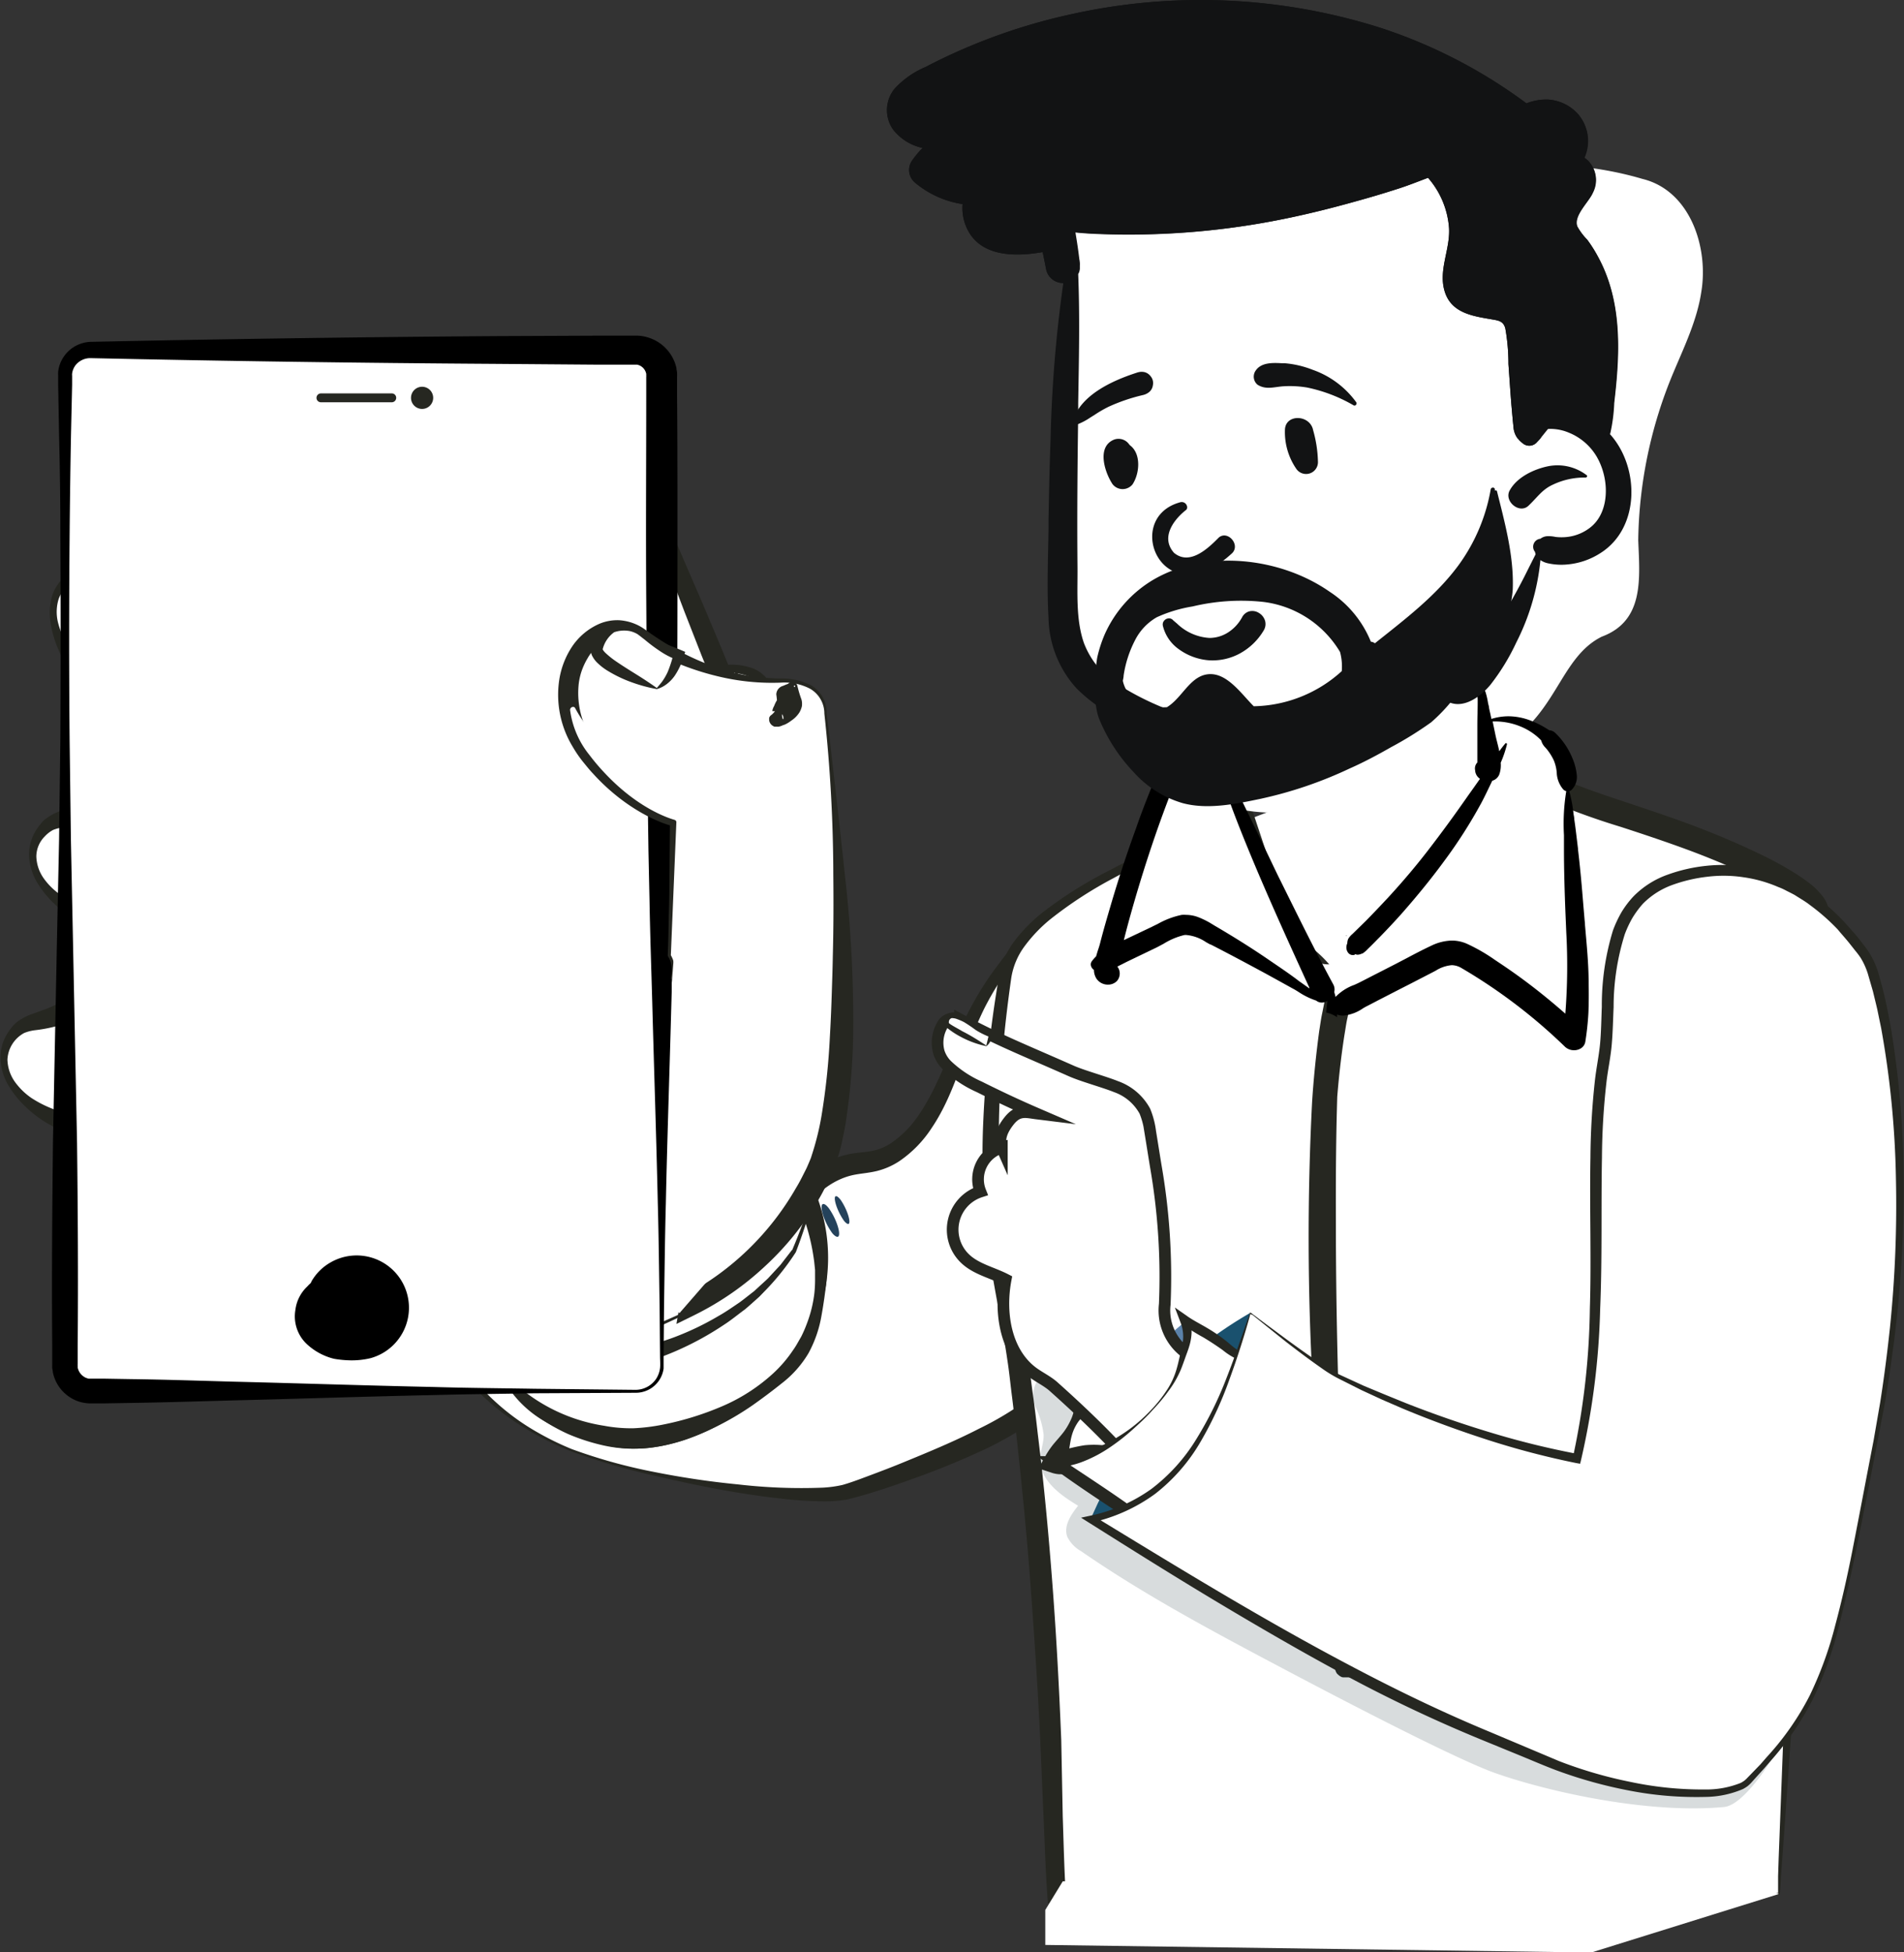 <svg id="Слой_1" data-name="Слой 1" xmlns="http://www.w3.org/2000/svg" xmlns:xlink="http://www.w3.org/1999/xlink" viewBox="0 0 266.14 272.89"><rect x="0" y="0" width="266.14" height="272.89" fill="#333333" stroke="none"/><defs><style>.cls-1{fill:#6687a8;}.cls-18,.cls-2{fill:#fff;}.cls-18,.cls-20,.cls-3{fill-rule:evenodd;}.cls-15,.cls-4{fill:none;}.cls-5{mask:url(#mask);}.cls-6{clip-path:url(#clip-path);}.cls-7{fill:#3b71b6;}.cls-8{fill:#1f1f3f;}.cls-9{fill:#597bb2;}.cls-10{fill:#8eaad4;}.cls-11{fill:#262721;}.cls-12{fill:#1d2f3a;opacity:0.17;isolation:isolate;}.cls-13{fill:#1a516e;}.cls-14{fill:#5b82aa;}.cls-15{stroke:#262721;stroke-miterlimit:10;stroke-width:1.63px;}.cls-16{fill:#df9276;}.cls-17{fill:#24425b;}.cls-19{mask:url(#mask-2);}.cls-20{fill:#121314;}</style><mask id="mask" x="-33.45" y="-27.08" width="300" height="300" maskUnits="userSpaceOnUse"><g transform="translate(-33.45 -27.08)"><g id="mask0"><rect class="cls-1" width="300" height="300"/></g></g></mask><clipPath id="clip-path" transform="translate(-33.45 -27.08)"><rect class="cls-4" x="32.97" y="19.78" width="267.03" height="280.22"/></clipPath><mask id="mask-2" x="14.65" y="68.61" width="72" height="65" maskUnits="userSpaceOnUse"><g transform="translate(-33.45 -27.08)"><g id="path-65-outside-1"><rect class="cls-2" x="48.1" y="95.7" width="72" height="65"/><path class="cls-3" d="M84.51,157.28a1.23,1.23,0,0,0,1.85,0l4.38-4.93a1.22,1.22,0,0,0,.31-.7h23.51a2.47,2.47,0,0,0,2.47-2.47V101.37a2.47,2.47,0,0,0-2.47-2.47h-61a2.48,2.48,0,0,0-2.47,2.47v47.81a2.48,2.48,0,0,0,2.47,2.47H79.82a1.27,1.27,0,0,0,.3.7Z"/></g></g></mask></defs><title>new-process-2-back</title><g class="cls-6"><path class="cls-7" d="M104.88,140.11c1.44-13.72-7.57-25.92-20.12-27.24S69.27,123,67.82,136.75,67,161.26,79.54,162.57,103.43,153.82,104.88,140.11Z" transform="translate(-33.45 -27.08)"/><path class="cls-2" d="M207.68,141.73l1.86,2.73,8,12.45,16.2,3.8,14.8-24.41-1.08-9.85Z" transform="translate(-33.45 -27.08)"/><path class="cls-8" d="M53.06,163a2.08,2.08,0,0,1-2-1.62c-.8-3.47-1.91-4.57-5.37-5.37a2.08,2.08,0,0,1,0-4.06c3.47-.8,4.57-1.91,5.37-5.37a2.08,2.08,0,0,1,4.06,0c.8,3.47,1.91,4.57,5.37,5.37a2.08,2.08,0,0,1,0,4.06c-3.47.8-4.57,1.91-5.37,5.37A2.07,2.07,0,0,1,53.06,163Zm-5.46-9a7.52,7.52,0,0,1,5.47,5.47A7.49,7.49,0,0,1,58.53,154a7.46,7.46,0,0,1-5.46-5.46A7.49,7.49,0,0,1,47.6,154Z" transform="translate(-33.45 -27.08)"/><path class="cls-9" d="M81.89,180.44A6.43,6.43,0,1,1,88.32,174,6.44,6.44,0,0,1,81.89,180.44Zm0-10.39a4,4,0,1,0,4,3.95A4,4,0,0,0,81.89,170.05Z" transform="translate(-33.45 -27.08)"/><path class="cls-10" d="M85.85,134.58a1.23,1.23,0,0,1-1.24-1.24v-3.27a1.24,1.24,0,1,1,2.48,0v3.27A1.24,1.24,0,0,1,85.85,134.58Z" transform="translate(-33.45 -27.08)"/><path class="cls-10" d="M85.85,143.34a1.24,1.24,0,0,1-1.24-1.24v-3.28a1.24,1.24,0,1,1,2.48,0v3.28A1.25,1.25,0,0,1,85.85,143.34Z" transform="translate(-33.45 -27.08)"/><path class="cls-10" d="M83.26,137H80a1.24,1.24,0,0,1,0-2.48h3.27a1.24,1.24,0,0,1,0,2.48Z" transform="translate(-33.45 -27.08)"/><path class="cls-10" d="M91.7,137H88.43a1.24,1.24,0,1,1,0-2.48h3.28A1.23,1.23,0,0,1,93,135.8,1.25,1.25,0,0,1,91.7,137Z" transform="translate(-33.45 -27.08)"/><path class="cls-10" d="M52.9,192.09a1.24,1.24,0,0,1-1.24-1.24v-3.28a1.24,1.24,0,0,1,2.48,0v3.28A1.25,1.25,0,0,1,52.9,192.09Z" transform="translate(-33.45 -27.08)"/><path class="cls-10" d="M52.9,200.83a1.24,1.24,0,0,1-1.24-1.24v-3.28a1.24,1.24,0,0,1,2.48,0v3.28A1.24,1.24,0,0,1,52.9,200.83Z" transform="translate(-33.45 -27.08)"/><path class="cls-10" d="M50.31,194.54H47a1.24,1.24,0,1,1,0-2.48h3.28a1.24,1.24,0,0,1,0,2.48Z" transform="translate(-33.45 -27.08)"/><path class="cls-10" d="M58.75,194.54H55.48a1.24,1.24,0,0,1,0-2.48h3.28a1.24,1.24,0,1,1,0,2.48Z" transform="translate(-33.45 -27.08)"/><path class="cls-2" d="M113.32,229.77c9.66,3.86,30.89,7.22,37.82,6,2.41-.42,20-6.63,26-11.3a18.67,18.67,0,0,0,5.29-6c1.41-2.48,2.07-8,2.77-10.79,4.48-18.21-1.28-33.43-7.92-49.38-.13-.32-.38-.38-.6-.1-3.86,5.17-5.86,7.59-8.5,14a81.52,81.52,0,0,1-4.46,10.14c-1.83,3.16-4.42,6-7.48,6.85-1.28.36-2.58.38-3.87.65a13.52,13.52,0,0,0-8.71,7c2.63,3,4.31,4.82,3.53,10.27s-1.43,8.6-5.35,11.8c-7.26,5.9-16.07,10.69-24.08,8.45-4.72-1.33-9.85-3-12.82-7.91-1.55-2.58-7.15-6.7-9.39-9.16C95.5,219.21,105.2,226.54,113.32,229.77Z" transform="translate(-33.45 -27.08)"/><path class="cls-11" d="M113.37,229.63a74.53,74.53,0,0,0,11.48,3.19,118,118,0,0,0,11.79,1.75,76.83,76.83,0,0,0,11.81.45,16.09,16.09,0,0,0,2.77-.38c.85-.24,1.81-.58,2.72-.92,1.85-.69,3.7-1.38,5.53-2.13,3.66-1.5,7.31-3,10.81-4.8a44.1,44.1,0,0,0,5-2.83,22.38,22.38,0,0,0,2.22-1.72,16.61,16.61,0,0,0,3.55-4.22,10.44,10.44,0,0,0,1.05-2.44c.57-1.8,1-3.74,1.38-5.69.21-1,.46-2,.7-2.95l.68-2.86.5-2.89c.15-1,.23-1.94.36-2.92a52.76,52.76,0,0,0-.23-11.78,70.8,70.8,0,0,0-2.58-11.57c-1.19-3.79-2.57-7.52-4.1-11.19L177.68,161l-.59-1.37-.3-.69-.15-.34c0-.09-.06,0,.11.07a.41.41,0,0,0,.31,0,.24.24,0,0,0,.1-.05l-.18.24-.44.61-.87,1.22c-.58.81-1.15,1.61-1.7,2.43a40.78,40.78,0,0,0-3,5.05,57.85,57.85,0,0,0-2.28,5.42c-1.4,3.69-2.62,7.61-5,11.14a16.43,16.43,0,0,1-4.51,4.64,10.16,10.16,0,0,1-3.15,1.39c-1.12.27-2.15.34-3,.5-3.39.6-6.36,3.21-8,6.36l-.2-1.79a19.42,19.42,0,0,1,3.22,4.36,11.08,11.08,0,0,1,.93,5.68c0,.46-.08.9-.13,1.34l-.17,1.27c-.12.83-.25,1.67-.41,2.54a16.87,16.87,0,0,1-1.81,5.21,14.89,14.89,0,0,1-3.71,4.19q-2,1.6-4.1,3.08a40,40,0,0,1-9.24,4.76,25.14,25.14,0,0,1-5.21,1.2,18.15,18.15,0,0,1-5.45-.22l-1.34-.33-1.21-.36c-.81-.25-1.63-.52-2.44-.82A24.08,24.08,0,0,1,109,225.4a15.32,15.32,0,0,1-4-3.67,12.34,12.34,0,0,1-.77-1.12l-.62-1a15.8,15.8,0,0,0-1.49-1.78c-2.22-2.37-4.81-4.45-7.13-7l1.3-.5a13.14,13.14,0,0,0,1.52,6.39,21.29,21.29,0,0,0,4,5.46,32.42,32.42,0,0,0,5.4,4.29A40.29,40.29,0,0,0,113.37,229.63Zm-.12.3a39.61,39.61,0,0,1-6.25-3.12,35.79,35.79,0,0,1-5.62-4.18,24.69,24.69,0,0,1-4.53-5.43,14.67,14.67,0,0,1-2.1-6.9l0-1.86,1.35,1.35c1.12,1.12,2.42,2.16,3.7,3.21s2.6,2.1,3.86,3.27a17.85,17.85,0,0,1,1.85,1.92l.43.6.33.47a8.85,8.85,0,0,0,.7.89,13.25,13.25,0,0,0,3.49,2.86,23.46,23.46,0,0,0,4.29,1.83c.76.25,1.53.47,2.32.69l1.18.31,1.1.22a16.77,16.77,0,0,0,4.48.07,22.23,22.23,0,0,0,4.48-1.11,38.19,38.19,0,0,0,8.38-4.46c1.32-.91,2.63-1.88,3.89-2.9a11.45,11.45,0,0,0,2.88-3.21,13.82,13.82,0,0,0,1.47-4.17c.16-.77.3-1.56.43-2.37s.26-1.61.32-2.34a8,8,0,0,0-.54-4.07,17,17,0,0,0-2.66-3.66l-.72-.84.52-.94a16.8,16.8,0,0,1,4.23-5,13.38,13.38,0,0,1,6.08-2.74c1.09-.17,2.06-.22,2.89-.39a7.52,7.52,0,0,0,2.31-.93,14.2,14.2,0,0,0,3.88-3.78c2.18-3.06,3.6-6.76,5.18-10.44.79-1.84,1.63-3.69,2.62-5.48a43.46,43.46,0,0,1,3.31-5.12c.6-.8,1.21-1.6,1.82-2.39l.93-1.18.45-.59.12-.14a2.19,2.19,0,0,1,.16-.2,1.2,1.2,0,0,1,.4-.27.87.87,0,0,1,.67,0,1,1,0,0,1,.55.64l.14.35.27.69.55,1.39,1.1,2.79c1.43,3.73,2.83,7.48,4,11.32a70.39,70.39,0,0,1,3.58,23.76c-.08,1-.11,2-.21,3l-.37,3-.56,3c-.2,1-.38,1.9-.53,2.9-.33,1.95-.63,3.95-1.16,6-.13.51-.3,1-.48,1.54a7.68,7.68,0,0,1-.32.79c-.13.27-.27.54-.39.76a19.47,19.47,0,0,1-4,5,26.86,26.86,0,0,1-2.49,2,50,50,0,0,1-5.37,3.07A113.56,113.56,0,0,1,160.44,234c-1.9.68-3.8,1.33-5.73,1.9-1,.29-1.92.57-3,.8a18.28,18.28,0,0,1-3.17.23,52.71,52.71,0,0,1-6.06-.4c-2-.21-4-.51-6-.83-3.95-.65-7.86-1.49-11.75-2.4A89.94,89.94,0,0,1,113.25,229.93Z" transform="translate(-33.45 -27.08)"/><path class="cls-2" d="M221.67,157.91A236.63,236.63,0,0,0,248.2,137c-.63,23-8.22,49.3-13.54,71.71-3.36,14.18-5.7,28.67-10.7,42.37a38.2,38.2,0,0,1-6.14,11.66c-8.09-18.7-10.14-39.4-11.33-59.74q-.88-14.92-1.15-29.88c-.09-5-.11-10.06-.07-15.08q0-3.83.11-7.67c.05-1.8.71-7.48,1.84-8.9C209.68,142.41,221.2,157.91,221.67,157.91Z" transform="translate(-33.45 -27.08)"/><path class="cls-2" d="M282.1,291.8h-101c-.67-9-.59-38-5.32-73.48-1.63-12.26-6.8-23.31-1.93-54.67,1.74-11.18,24.28-17.66,33.72-24.43,0,0,2,5.8,4.4,13.08,3.26,9.94,8.86,8.21,8.4,14.8-2.41,34.58.17,93.11.89,93.2,0,0-6.81-67-.89-93.2,1-4.23,25.86-26,27.21-30.44a.63.63,0,0,1,.92-.37c6.32,3.68,16.37,5.35,28.8,11,8.54,3.92,10.21,6.23,10.22,7.35C288.1,189.2,282.22,287.17,282.1,291.8Z" transform="translate(-33.45 -27.08)"/><path class="cls-11" d="M282.22,291.92l-25,.39-25.23.35-25.39.3c-8.48.09-17,.11-25.46.15h-1.22l-.08-1.22c-.26-3.62-.36-7.19-.52-10.76l-.46-10.7c-.33-7.13-.81-14.24-1.33-21.35s-1.22-14.21-2-21.3q-.27-2.65-.6-5.31c-.23-1.76-.4-3.56-.67-5.28-.5-3.48-1.23-7-1.85-10.52a102.59,102.59,0,0,1-1.57-21.57,160,160,0,0,1,2.23-21.43,11.62,11.62,0,0,1,2.28-5.18,22.27,22.27,0,0,1,3.9-3.92,58.18,58.18,0,0,1,9.16-5.77c3.17-1.69,6.42-3.21,9.61-4.8a73.49,73.49,0,0,0,9.27-5.2l.56-.39.21.63c1.65,4.91,3.26,9.91,5,14.72a18.28,18.28,0,0,0,1.77,3.33,17.61,17.61,0,0,0,2.47,2.86,17.22,17.22,0,0,1,2.75,2.93A6.75,6.75,0,0,1,221,167c-.34,5.18-.56,10.36-.69,15.54s-.15,10.38-.13,15.57c0,10.37.24,20.74.6,31.12q.27,7.78.66,15.55l.44,7.75.26,3.87.16,1.92.1.93,0,.44,0,.17v0a.21.21,0,0,0,0-.07.66.66,0,0,0-.11-.2c.11.09-.43-.58-.88-.54l-1.45,1.4c-1.34-13.17-2.4-26.33-3-39.54a370.75,370.75,0,0,1-.11-39.73c.21-3.32.55-6.65,1-10,.14-.83.24-1.66.42-2.49l.25-1.25.12-.63c0-.06.08-.32.14-.5s.12-.31.18-.44a13.37,13.37,0,0,1,1.56-2.39c.54-.68,1.09-1.33,1.65-2,4.49-5,9.24-9.57,13.86-14.27,2.3-2.34,4.61-4.68,6.77-7.08.54-.61,1.06-1.21,1.56-1.82a16.12,16.12,0,0,0,1.29-1.79,2.94,2.94,0,0,0,.18-.34l.1-.28a2.36,2.36,0,0,1,.67-.93,2.41,2.41,0,0,1,2.18-.47,2.81,2.81,0,0,1,.53.22l.14.07.25.14c.66.38,1.37.71,2.08,1,2.88,1.29,6,2.3,9.11,3.34s6.29,2.1,9.42,3.28,6.2,2.49,9.23,3.95a50.16,50.16,0,0,1,4.49,2.43c.74.46,1.47.94,2.19,1.49a9.94,9.94,0,0,1,2.09,2.07,3.89,3.89,0,0,1,.77,2c0,.15,0,.15,0,.22v3.57c0,1.65,0,3.31,0,5-.07,3.3-.11,6.61-.22,9.91-.38,13.2-1,26.39-1.62,39.57s-1.5,26.35-2.31,39.52L283.63,272l-.69,9.87-.36,4.94-.18,2.46C282.37,290.14,282.3,291.08,282.22,291.92Zm-.23-.24c0-.82,0-1.52,0-2.36l.08-2.48.19-4.94.38-9.88.75-19.78q.8-19.76,1.43-39.54c.47-13.18.88-26.36,1.07-39.53.08-3.29.06-6.58.08-9.87,0-1.65,0-3.29,0-4.92l0-2.47,0-1.17c0,.13,0-.08-.19-.27a7.06,7.06,0,0,0-1.44-1.36,20.49,20.49,0,0,0-1.91-1.28c-1.35-.81-2.77-1.55-4.22-2.26-2.92-1.37-5.93-2.63-9-3.76s-6.16-2.16-9.3-3.18a99.16,99.16,0,0,1-9.48-3.41c-.78-.37-1.57-.74-2.34-1.18l-.29-.15-.13-.08a1,1,0,0,0,1.25-.11,1.13,1.13,0,0,0,.32-.43s.05-.14,0-.07l0,.13-.09.25a7.68,7.68,0,0,1-.38.76,17.39,17.39,0,0,1-1.6,2.22c-.54.67-1.1,1.32-1.66,1.94-2.25,2.51-4.58,4.87-6.9,7.21-4.64,4.7-9.42,9.29-13.74,14.1-.53.6-1.05,1.2-1.53,1.82a11.1,11.1,0,0,0-1.18,1.72l0,.13s0,0,0,.1l-.12.58-.24,1.18c-.18.77-.28,1.58-.42,2.38-.5,3.19-.85,6.43-1.09,9.69a366.59,366.59,0,0,0-.17,39.37c.55,13.15,1.37,26.31,2.55,39.41l.12,1.35-1.57,0c-.46,0-1-.66-.93-.58l-.13-.26-.06-.18-.05-.22,0-.31-.06-.53-.1-1-.14-2-.21-3.9c-.13-2.6-.22-5.21-.3-7.8-.17-5.2-.28-10.39-.36-15.6-.16-10.39-.2-20.78-.05-31.18.07-5.19.19-10.39.39-15.58s.42-10.4.78-15.57a5.57,5.57,0,0,0-.71-3.43,16.21,16.21,0,0,0-2.56-2.73,18.42,18.42,0,0,1-2.59-3,19.57,19.57,0,0,1-1.85-3.54c-.5-1.24-.88-2.49-1.29-3.71l-1.22-3.7-2.49-7.37.76.24a73.33,73.33,0,0,1-9.38,5.33c-3.21,1.6-6.41,3.18-9.53,4.88a57,57,0,0,0-8.87,5.77,20.73,20.73,0,0,0-3.58,3.74,10.07,10.07,0,0,0-1.9,4.56c-2,14.08-2.67,28.44.23,42.32.68,3.48,1.5,7,2.08,10.56.3,1.81.49,3.56.74,5.34s.46,3.56.66,5.34c.88,7.11,1.54,14.25,2.08,21.39s.92,14.3,1.21,21.45L182,281c.12,3.56.2,7.15.41,10.66l-1.3-1.22c8.34,0,16.68.06,25,.15l25.12.3,25.26.35Z" transform="translate(-33.45 -27.08)"/><rect class="cls-4" x="139.8" y="130.29" width="5.71" height="19.57"/><path class="cls-12" d="M178.54,219.93c4.35,2.15,8.62,4.48,12.79,6.95,4.95,2.94,9.77,6.08,14.71,9,9,5.35,18.41,10,27.64,15s18.07,10.12,26.83,15.65c3.1,2,10.47,8.41,10.74,8.37l12.13-6.1c0,.63-5.43,10.54-8.95,10.86-10.67,1-24.67-2.16-32-4.75-6.24-2.22-25.75-12.54-29.64-14.6-9.63-5.1-19.27-10.22-28.23-16.41a4.75,4.75,0,0,1-1.92-2c-.56-1.51.5-3.1,1.51-4.35-2.5-1.5-5.31-3.53-5.3-6.44,0-1.17.5-2.31.48-3.47a12.39,12.39,0,0,0-1.11-3.84A4,4,0,0,1,178.54,219.93Z" transform="translate(-33.45 -27.08)"/><path class="cls-2" d="M190.06,228.84c-.12-1.63-4.14-3.81-5.11-5.12-1.22,1.09-4.06,7.69-4.06,7.69C182.67,232,190.07,228.94,190.06,228.84Z" transform="translate(-33.45 -27.08)"/><path class="cls-11" d="M189.9,228.85a1.77,1.77,0,0,0-1.13-1.21c-.56-.26-1.2-.39-1.78-.61a5.36,5.36,0,0,1-1.6-.93,5.21,5.21,0,0,1-1.33-1.72l1.64.17a1.84,1.84,0,0,0-.76.45,4.5,4.5,0,0,0-.74.77,6.21,6.21,0,0,0-.93,1.94c-.2.7-.28,1.46-.42,2.19a16.18,16.18,0,0,1-.55,2.1l-.92-2.07c0-.06,0,0,.12-.08l.17,0,.22-.06,1-.25c.69-.17,1.44-.34,2.21-.45a12.86,12.86,0,0,1,2.48,0,7.58,7.58,0,0,0,1.27,0,3.86,3.86,0,0,0,.59-.12c.09,0,.2-.05.29-.09l.13-.05s.06,0,0,0A.08.08,0,0,0,189.9,228.85Zm.32,0a.44.44,0,0,1-.11.18c-.07.06-.07,0-.1.07l-.14.07-.27.15a4.59,4.59,0,0,0-.51.35,9.49,9.49,0,0,0-1,.84,9.16,9.16,0,0,1-2.05,1.6,9.73,9.73,0,0,1-2.41.86,8.26,8.26,0,0,1-1.39.17h-.37l-.44,0a4.16,4.16,0,0,1-1.06-.23l-1.76-.58.83-1.49a12.9,12.9,0,0,1,1.24-1.87c.48-.58,1-1.14,1.46-1.74a9.32,9.32,0,0,0,1.09-1.92c.15-.34.24-.71.37-1.09a4.45,4.45,0,0,1,.58-1.27l.25-.38,1.38.54a6.45,6.45,0,0,1,1.37.76,5.48,5.48,0,0,1,1.28,1.34,16.26,16.26,0,0,1,1,1.8A7.14,7.14,0,0,1,190.22,228.82Z" transform="translate(-33.45 -27.08)"/><path class="cls-13" d="M191.83,238.7c-.72-1.19-2.32-2.34-3.7-3.57a14.27,14.27,0,0,0-1.25,2.12l-1,2.18A37.85,37.85,0,0,0,191.83,238.7Z" transform="translate(-33.45 -27.08)"/><path class="cls-13" d="M201.87,214.81c1.09.85,3.41,2.27,4.5,3.13.28-1,.56-2.17.76-3s1.08-4.35,1.08-4.35A59.88,59.88,0,0,0,201.87,214.81Z" transform="translate(-33.45 -27.08)"/><path class="cls-14" d="M195.17,215.41a15.65,15.65,0,0,0,5.31,3.66,10.65,10.65,0,0,0-.1-4.83,11,11,0,0,0-.36-1.15,10.07,10.07,0,0,0-.86-1.29A37.33,37.33,0,0,0,195.17,215.41Z" transform="translate(-33.45 -27.08)"/><path class="cls-2" d="M196.26,209.39A90.21,90.21,0,0,0,195,190.05c-.26-1.59-.51-3.18-.77-4.77a11.31,11.31,0,0,0-.75-2.88,7.38,7.38,0,0,0-4-3.42c-1.68-.68-4.69-1.49-6.33-2.22-6.77-3-10.15-4.3-15.51-7.19a2,2,0,0,0-2.27.48,4.9,4.9,0,0,0-.68,4.12,4.56,4.56,0,0,0,1.14,1.83,15.86,15.86,0,0,0,4.51,3c2.64,1.32,5.23,2.54,7.94,3.71-1.37-.17-2.51-.58-3.79,1.06-.86,1.08-1.56,2.45-1,3.72a4.62,4.62,0,0,0-3,6.15,5.59,5.59,0,0,0-2.13,9.38c1.54,1.47,3.76,1.93,5.66,2.91-.89,4.69,0,10.19,3.8,13,1,.73,2.12,1.24,3,2.06,3,2.68,6.43,5.91,9.15,8.87a32.18,32.18,0,0,1,2.58-2.6c2.08-1.43,10.69-8.51,10.36-9s-1.79-.41-3.92-2.27A7.31,7.31,0,0,1,196.26,209.39Z" transform="translate(-33.45 -27.08)"/><path class="cls-15" d="M196.26,209.39A90.21,90.21,0,0,0,195,190.05c-.26-1.59-.51-3.18-.77-4.77a11.31,11.31,0,0,0-.75-2.88,7.38,7.38,0,0,0-4-3.42c-1.68-.68-4.69-1.49-6.33-2.22-6.77-3-10.15-4.3-15.51-7.19a2,2,0,0,0-2.27.48,4.9,4.9,0,0,0-.68,4.12,4.56,4.56,0,0,0,1.14,1.83,15.86,15.86,0,0,0,4.51,3c2.64,1.32,5.23,2.54,7.94,3.71-1.37-.17-2.51-.58-3.79,1.06-.86,1.08-1.56,2.45-1,3.72a4.62,4.62,0,0,0-3,6.15,5.59,5.59,0,0,0-2.13,9.38c1.54,1.47,3.76,1.93,5.66,2.91-.89,4.69,0,10.19,3.8,13,1,.73,2.12,1.24,3,2.06,3,2.68,6.43,5.91,9.15,8.87a32.18,32.18,0,0,1,2.58-2.6c2.08-1.43,10.69-8.51,10.36-9s-1.79-.41-3.92-2.27A7.31,7.31,0,0,1,196.26,209.39Z" transform="translate(-33.45 -27.08)"/><path class="cls-2" d="M194.46,224.17c3.63-3.9,3.75-5.69,4.54-8.2a6.21,6.21,0,0,0,.1-4.34c1.06.8,2.7,1.56,4.28,2.63,2.2,1.5,1.77,1.5,3.49,2.36.28.14.86.42,1,.72a.85.85,0,0,1-.06.58c-.7,2.29-1.42,4.57-2.13,6.85a25.09,25.09,0,0,1-3.09,7.16c-1.35,1.92-2.87,4.67-4.79,6-2.64,1.88-3.31,2.83-5.13,1.46s-6.62-4.43-11.75-8C186.22,231.39,191.48,227.36,194.46,224.17Z" transform="translate(-33.45 -27.08)"/><path class="cls-11" d="M194.39,224.12a19.39,19.39,0,0,0,2.15-2.71,10.71,10.71,0,0,0,1.41-3.1c.16-.55.28-1.11.41-1.68s.29-1.14.37-1.67a5.44,5.44,0,0,0-.3-3.12l-.76-2,1.83,1.28c.84.58,1.85,1.08,2.83,1.67a22.44,22.44,0,0,1,2.84,2,12.64,12.64,0,0,0,1.27,1,14.89,14.89,0,0,1,1.51.94,1.94,1.94,0,0,1,.22.25,1,1,0,0,1,.18.41,1.42,1.42,0,0,1-.07.66l-.29.81-.58,1.58c-.79,2.12-1.47,4.25-2.17,6.4-.36,1.07-.75,2.13-1.21,3.18-.24.51-.49,1-.77,1.53s-.62,1-.9,1.44c-.59,1-1.15,1.94-1.8,2.88a11.34,11.34,0,0,1-2.36,2.66l-1.33,1a9.82,9.82,0,0,1-1.5,1,3.11,3.11,0,0,1-1.08.33,2.45,2.45,0,0,1-1.16-.2,4.41,4.41,0,0,1-.89-.5l-.69-.48c-3.71-2.45-7.51-4.92-11.14-7.59l-2-1.49,2.46.05a15.62,15.62,0,0,0,7.26-1.84,22.83,22.83,0,0,0,3.32-2.05A22.29,22.29,0,0,0,194.39,224.12Zm.12.11c-.89,1-1.85,1.87-2.84,2.76a28.65,28.65,0,0,1-3.14,2.44,18.56,18.56,0,0,1-3.58,1.9,11.84,11.84,0,0,1-4.06.86l.45-1.44c3.73,2.5,7.49,4.91,11.17,7.58l.67.51a3.66,3.66,0,0,0,.57.35,1,1,0,0,0,1,0c.82-.42,1.79-1.18,2.71-1.78a22.18,22.18,0,0,0,4.26-4.93,17.39,17.39,0,0,0,1.82-2.77,21.22,21.22,0,0,0,1.27-3.08c.71-2.13,1.33-4.29,1.89-6.47l.43-1.63.21-.8c0-.11,0-.18,0-.17s0,0,0,0l-.07-.06c-.31-.22-.91-.43-1.42-.7a8.81,8.81,0,0,1-1.48-1c-.9-.64-1.81-1.24-2.75-1.8a25.47,25.47,0,0,1-2.91-1.84l1-.74a6.72,6.72,0,0,1,.3,1.88,7.38,7.38,0,0,1-.3,1.86c-.17.6-.39,1.14-.58,1.68s-.39,1.1-.61,1.65a13.87,13.87,0,0,1-1.77,3.06C196.07,222.5,195.31,223.39,194.51,224.23Z" transform="translate(-33.45 -27.08)"/><path class="cls-2" d="M208.21,210.62c-4.4,13.9-8.55,25.73-22.3,28.8,40.75,25.51,49.29,27.68,63.24,33.69,11,4.71,25.69,6.09,28.7,3,11.4-11.55,12.09-18.18,17.88-48.08,5.82-30.05,2.83-54.17-.42-64.78a10.87,10.87,0,0,0-1.54-3.13c-7.48-10.35-17.08-13.27-26.32-10.27-11.46,3.71-8.45,17.73-9.78,25.06-2.76,15.24,1,36.31-3.79,56a133.54,133.54,0,0,1-33.51-11.57C217.59,218,208.21,210.62,208.21,210.62Z" transform="translate(-33.45 -27.08)"/><path class="cls-11" d="M208.24,210.7c-.82,3-1.81,6.1-2.91,9.11a51.19,51.19,0,0,1-4.05,8.77,25.26,25.26,0,0,1-6.38,7.32,23.75,23.75,0,0,1-8.88,4l.16-1c12,7.32,24,14.7,36.49,21.25,6.22,3.28,12.53,6.32,19,9l9.72,4.1a60.78,60.78,0,0,0,10,2.91,48.44,48.44,0,0,0,10.38,1.05,12.86,12.86,0,0,0,5-.92,4.19,4.19,0,0,0,.5-.31,4,4,0,0,0,.44-.41l.92-.95.91-.94.87-1a38.83,38.83,0,0,0,6-8.6,52.3,52.3,0,0,0,3.58-9.86c.91-3.39,1.68-6.83,2.36-10.28s1.34-6.91,2-10.38l1-5.19.9-5.19c.55-3.48,1-7,1.37-10.46a168.1,168.1,0,0,0,.84-21,130.75,130.75,0,0,0-2.06-20.91l-.53-2.57c-.19-.85-.41-1.7-.61-2.55l-.72-2.49a10,10,0,0,0-1-2.22,10.59,10.59,0,0,0-.75-1l-.79-1c-.53-.67-1.12-1.31-1.69-2a28.83,28.83,0,0,0-3.86-3.39c-.67-.53-1.42-.94-2.14-1.41-.37-.2-.75-.39-1.13-.58a8.63,8.63,0,0,0-1.16-.53,18.79,18.79,0,0,0-4.87-1.37,18.57,18.57,0,0,0-5.05-.07,21.47,21.47,0,0,0-4.93,1.16,11,11,0,0,0-4.09,2.63,13.46,13.46,0,0,0-1.47,2,15.42,15.42,0,0,0-1.05,2.25A33.94,33.94,0,0,0,259,167.85c-.08,1.76-.11,3.53-.27,5.33s-.55,3.52-.74,5.25a98.4,98.4,0,0,0-.62,10.47c-.13,7,.05,14.07-.25,21.14a104.66,104.66,0,0,1-2.66,21.06l-.14.58-.57-.1a114.55,114.55,0,0,1-12.3-3.22c-4-1.29-8-2.75-11.9-4.38l-2.91-1.26-2.88-1.33L221,220a18.44,18.44,0,0,1-2.75-1.63c-1.74-1.21-3.42-2.48-5.09-3.77l-2.49-2-1.24-1-.62-.5-.31-.24C208.38,210.84,208.23,210.78,208.24,210.7Zm-.05-.16a1.31,1.31,0,0,1,.39.26l.32.23.63.48,1.26.94,2.54,1.88c1.7,1.24,3.41,2.47,5.17,3.62a16.86,16.86,0,0,0,2.72,1.52l2.87,1.32L227,222l2.92,1.19q5.86,2.31,11.9,4.13a116,116,0,0,0,12.2,3l-.71.46A103.82,103.82,0,0,0,255.68,210c.22-7-.05-14,.08-21.13a105.18,105.18,0,0,1,.61-10.62c.19-1.77.57-3.56.73-5.21s.18-3.47.25-5.23a35.78,35.78,0,0,1,1.56-10.68,16.73,16.73,0,0,1,1.19-2.54,13.22,13.22,0,0,1,1.71-2.25,12.59,12.59,0,0,1,4.74-3,22.76,22.76,0,0,1,5.34-1.23,21.15,21.15,0,0,1,10.73,1.62,10.78,10.78,0,0,1,1.24.58c.4.21.81.41,1.21.63.76.5,1.56.94,2.27,1.51a30.19,30.19,0,0,1,4,3.61c.6.68,1.2,1.34,1.76,2l.82,1.06a12.59,12.59,0,0,1,.81,1.13,11.6,11.6,0,0,1,1.19,2.55c.26.88.49,1.72.72,2.6s.41,1.72.59,2.6l.51,2.62a133.85,133.85,0,0,1,1.8,21.14,166.07,166.07,0,0,1-1.14,21.15q-.62,5.25-1.52,10.48l-1,5.2-1,5.19c-1.37,6.91-2.67,13.84-4.41,20.68a53.31,53.31,0,0,1-3.56,10,41,41,0,0,1-6,8.8l-.86,1-.91,1-.9,1a5,5,0,0,1-.52.49,5.83,5.83,0,0,1-.62.39,13.63,13.63,0,0,1-5.31,1.11,49,49,0,0,1-10.62-.89A63.64,63.64,0,0,1,251,274.53c-1.68-.63-3.29-1.33-4.92-2l-4.88-2a201.82,201.82,0,0,1-19.18-9c-6.23-3.33-12.33-6.87-18.38-10.49s-12-7.36-18-11.14l-1.08-.68,1.25-.27a22.62,22.62,0,0,0,8.57-3.74,25.18,25.18,0,0,0,6.31-7,50.78,50.78,0,0,0,4.22-8.56C206.09,216.66,207.07,213.66,208.19,210.54Z" transform="translate(-33.45 -27.08)"/><path class="cls-2" d="M171.32,173.27a8.22,8.22,0,0,0,.64-1.55,44.73,44.73,0,0,0-5.1-2.54c-.8-.29-1.23.74-1,1.07C166.32,170.85,170.42,173,171.32,173.27Z" transform="translate(-33.45 -27.08)"/><path class="cls-11" d="M171.32,173.23c.05-.26.14-.61.21-.91l.11-.47,0-.11a.23.23,0,0,1,0,0h0s0,.1,0,.17a.31.31,0,0,0,.11.11l-.23-.1a10.76,10.76,0,0,1-1.72-.89,18.69,18.69,0,0,0-1.6-1.08,7.06,7.06,0,0,0-.89-.39,2.05,2.05,0,0,0-.84-.17.58.58,0,0,0-.39.49c0,.1,0,.23,0,.21s.15.12.26.19c.51.33,1.09.62,1.63.95C169.15,171.82,170.26,172.53,171.32,173.23Zm0,.08a13.2,13.2,0,0,1-3.68-1.36,11.36,11.36,0,0,1-1.67-1.09,1.77,1.77,0,0,1-.43-.46.94.94,0,0,1,0-.74,1.11,1.11,0,0,1,1-.75,2.79,2.79,0,0,1,1,.36l.89.4c.59.26,1.22.47,1.82.73a18.35,18.35,0,0,1,1.68.93l.2.12a.38.38,0,0,1,.13.13.29.29,0,0,1,0,.21v.05a.24.24,0,0,1,0,.07l-.05.13c-.08.15-.15.3-.23.44s-.17.28-.26.42A1.56,1.56,0,0,1,171.32,173.31Z" transform="translate(-33.45 -27.08)"/><path class="cls-16" d="M218.35,94.47a2.26,2.26,0,0,0,.41-1.69c-.06-.36-.29-1.11-.69-1.2a2.5,2.5,0,0,0,.14,1.07c.12.64,0,1.28,0,1.88A.15.15,0,0,0,218.35,94.47Z" transform="translate(-33.45 -27.08)"/><path class="cls-17" d="M149.47,196.21c1.35,2.07,1.77,4.56.56,3.5a2.18,2.18,0,0,1-.37-.44c-1.39-2-1.87-4.61-.74-3.72A3.11,3.11,0,0,1,149.47,196.21Z" transform="translate(-33.45 -27.08)"/><path class="cls-17" d="M151.09,195c1.12,1.76,1.51,3.86.53,2.94a1.76,1.76,0,0,1-.3-.37c-1.16-1.74-1.61-3.91-.69-3.13A2.63,2.63,0,0,1,151.09,195Z" transform="translate(-33.45 -27.08)"/><path class="cls-18" d="M103.11,218.32c4.51,7.34,13.64,9.73,18.19,9.84,10.91.27,33.74-10.55,25-33.31C138.71,196,102.76,216.38,103.11,218.32Z" transform="translate(-33.45 -27.08)"/><path class="cls-11" d="M103.26,218.26a24.17,24.17,0,0,0,14.63,8.11,20.47,20.47,0,0,0,4.1.35,26.65,26.65,0,0,0,4.12-.51,41.21,41.21,0,0,0,8.13-2.5,25.16,25.16,0,0,0,7.26-4.64,17.92,17.92,0,0,0,2.81-3.28c.43-.59.75-1.23,1.12-1.85a18.37,18.37,0,0,0,.86-2,17.5,17.5,0,0,0,1-4.16,19.07,19.07,0,0,0,.09-2.13V204.6l-.11-1.06a29.4,29.4,0,0,0-2.23-8.17l1.54.91a16.87,16.87,0,0,0-2.66.85c-.93.36-1.85.76-2.77,1.19-1.83.84-3.68,1.73-5.49,2.66l-11,5.58-5.48,2.82-5.47,2.84c-1.82,1-3.64,1.91-5.44,2.91-.91.49-1.81,1-2.69,1.5-.44.27-.87.53-1.29.81a5.73,5.73,0,0,0-.62.44l-.26.23C103.34,218.16,103.29,218.31,103.26,218.26Zm-.3.11a.59.59,0,0,1,0-.19.65.65,0,0,1,0-.13,1.8,1.8,0,0,1,.11-.2,2.93,2.93,0,0,1,.24-.34,7.7,7.7,0,0,1,.54-.6c.38-.37.77-.72,1.16-1.07.79-.68,1.61-1.33,2.43-2,1.66-1.26,3.35-2.46,5.07-3.63s3.47-2.28,5.22-3.39,3.54-2.16,5.34-3.2c3.58-2.08,7.25-4,11-5.78,1.9-.88,3.8-1.73,5.75-2.5,1-.39,2-.76,3-1.1a18.48,18.48,0,0,1,3.28-.83l1.16-.16.38,1.07a24.31,24.31,0,0,1-.34,18,22.53,22.53,0,0,1-2.21,4,26.88,26.88,0,0,1-2.86,3.51,34.57,34.57,0,0,1-7.07,5.71,28.21,28.21,0,0,1-8.5,3.5,21.3,21.3,0,0,1-4.67.54,19.21,19.21,0,0,1-4.7-.58,28,28,0,0,1-4.4-1.46,24.26,24.26,0,0,1-4-2.28A17.59,17.59,0,0,1,103,218.37Z" transform="translate(-33.45 -27.08)"/><path class="cls-18" d="M66.9,111.89,57.69,108c-2.56-.9-5.33.22-7.36.07C48,107.9,46,107,44.5,107.43c-5.27,1.67-4.59,8.44.31,13.79a19.24,19.24,0,0,0,15,6.15Z" transform="translate(-33.45 -27.08)"/><path class="cls-11" d="M66.75,112c-2.61-.72-4.9-1.27-7-1.91-.52-.16-1-.31-1.55-.48a10.71,10.71,0,0,0-1.41-.43,10,10,0,0,0-3,.08l-1.77.25c-.32,0-.65.05-1,.05a6.09,6.09,0,0,1-1.06-.07,23.12,23.12,0,0,1-3.52-1,5,5,0,0,0-1.42-.25,2.48,2.48,0,0,0-.69.14l-.37.1-.34.17a3.68,3.68,0,0,0-2,2.25,6.13,6.13,0,0,0-.05,3.24,11.58,11.58,0,0,0,.54,1.6,12.48,12.48,0,0,0,.82,1.47,18.19,18.19,0,0,0,4.66,4.72,18,18,0,0,0,5.79,2.88,20.29,20.29,0,0,0,3.17.66,14.3,14.3,0,0,0,1.59.17c.52,0,1.11,0,1.51,0l-1.39,1C60.58,122,63.41,117.45,66.75,112Zm.31-.11a147.68,147.68,0,0,1-5.71,16.26L61,129l-1,.09a15.52,15.52,0,0,1-2,0c-.65,0-1.28-.09-1.92-.19a19.75,19.75,0,0,1-10.22-4.9,18,18,0,0,1-4.25-6.14,14.67,14.67,0,0,1-1.06-3.55,8.8,8.8,0,0,1,.13-3.75,5.93,5.93,0,0,1,2.22-3.19l.41-.29.44-.23a4.25,4.25,0,0,1,1-.42,6.39,6.39,0,0,1,2.1-.14c1.29.1,2.4.29,3.43.32a27.54,27.54,0,0,0,3.2-.32,10.45,10.45,0,0,1,4,.19,10.12,10.12,0,0,1,1.89.81c.58.29,1.14.6,1.7.9C63.27,109.43,65.33,110.72,67.06,111.84Z" transform="translate(-33.45 -27.08)"/><path class="cls-18" d="M62.15,136.75l-9.89.52c-2.68.32-4.81,2.57-6.73,3.33-2.18.88-4.35.9-5.58,2-4.23,3.86-1.12,9.73,5.34,12.44,8.42,3.54,16-1,16-1Z" transform="translate(-33.45 -27.08)"/><path class="cls-11" d="M62,136.87c-2.67.49-5,1-7.09,1.35-.54.08-1.07.18-1.6.25l-.79.09a4.82,4.82,0,0,0-.65.15,10.64,10.64,0,0,0-2.7,1.41A14.56,14.56,0,0,1,45.89,142a21.3,21.3,0,0,1-3.59.72,6,6,0,0,0-1.43.37,4.34,4.34,0,0,0-1.16.9,4,4,0,0,0-1.18,2.82,5.58,5.58,0,0,0,1,3,9.33,9.33,0,0,0,2.36,2.33A16,16,0,0,0,48,154.54a16.66,16.66,0,0,0,6.41,0,20.87,20.87,0,0,0,3.11-.8c.51-.18,1-.35,1.51-.57a14,14,0,0,0,1.38-.63L59.57,154C60,148.63,61,143.34,62,136.87Zm.23-.24A152.26,152.26,0,0,1,63,154.12l0,.91-.81.48a13,13,0,0,1-1.78.9,16.18,16.18,0,0,1-1.8.67,19.53,19.53,0,0,1-11.29.09,16.35,16.35,0,0,1-6.39-3.87,13.58,13.58,0,0,1-2.31-2.91,7.86,7.86,0,0,1-1.1-3.59,6.44,6.44,0,0,1,1-3.72,6.24,6.24,0,0,1,.59-.79,3.19,3.19,0,0,1,.75-.77,7.57,7.57,0,0,1,1.81-1c1.18-.45,2.25-.78,3.18-1.21s1.71-1.06,2.75-1.69a10.9,10.9,0,0,1,3.65-1.57,5.37,5.37,0,0,1,1.08-.13h1c.65,0,1.29,0,1.93.06C57.83,136.13,60.25,136.4,62.26,136.63Z" transform="translate(-33.45 -27.08)"/><path class="cls-18" d="M58.08,165.14l-9.88.52c-2.68.32-4.81,2.57-6.73,3.33-2.18.88-4.36.9-5.58,2-4.23,3.87-1.12,9.73,5.34,12.45,8.42,3.54,16-1,16-1Z" transform="translate(-33.45 -27.08)"/><path class="cls-11" d="M58,165.25c-2.67.49-4.95,1-7.1,1.35-.53.09-1.07.19-1.59.25l-.79.1a2.83,2.83,0,0,0-.65.15,10.64,10.64,0,0,0-2.7,1.41,15,15,0,0,1-3.31,1.86,20.53,20.53,0,0,1-3.59.72,6,6,0,0,0-1.44.38,4.47,4.47,0,0,0-2.34,3.72,5.64,5.64,0,0,0,1,3.05,9.46,9.46,0,0,0,2.36,2.32,16,16,0,0,0,6.11,2.37,17.11,17.11,0,0,0,6.42,0,22.21,22.21,0,0,0,3.11-.81c.51-.17,1-.35,1.51-.56s1-.44,1.38-.64l-.83,1.39C55.94,177,56.93,171.73,58,165.25Zm.23-.23A150.16,150.16,0,0,1,59,182.51l0,.91-.81.48a13,13,0,0,1-1.78.9,17,17,0,0,1-1.8.67,17.54,17.54,0,0,1-3.73.77,17.9,17.9,0,0,1-7.56-.68,16.35,16.35,0,0,1-6.39-3.87,13.58,13.58,0,0,1-2.31-2.91,7.82,7.82,0,0,1-1.1-3.59,6.32,6.32,0,0,1,1-3.71,6.52,6.52,0,0,1,.58-.8,3.58,3.58,0,0,1,.75-.76,7.64,7.64,0,0,1,1.81-1c1.19-.45,2.26-.78,3.19-1.21s1.71-1.05,2.75-1.69a10.9,10.9,0,0,1,3.65-1.57,5.29,5.29,0,0,1,1.08-.13h1c.65,0,1.29,0,1.93.06C53.77,164.52,56.18,164.78,58.2,165Z" transform="translate(-33.45 -27.08)"/><path class="cls-18" d="M148.35,187.25l-.31-17c-1-7-1.86-12.7-2.73-21.4L125.38,99.77s0-3.89-8.71-8.23-20.19,56.63-20.19,56.63L79.06,196s-.19,8,15.41,20.63c6.52,5.3,26.75.3,26.75.3s14.89-2.53,23.15-15C144.37,202,148.22,192.66,148.35,187.25Z" transform="translate(-33.45 -27.08)"/><path class="cls-11" d="M148.18,187.25l-.19-8.5-.29-8.5v0c-1.27-7.08-2.46-14.2-3.39-21.35l.07.28c-1.8-4-3.59-8.08-5.31-12.14S135.65,129,134,124.85l-2.48-6.14-2.41-6.16-4.71-12.38-.08-.39c0,.06,0,0,0-.09a1.33,1.33,0,0,0,0-.19,4.29,4.29,0,0,0-.13-.44,8.15,8.15,0,0,0-.45-.88,8.85,8.85,0,0,0-1.32-1.65,19.54,19.54,0,0,0-3.45-2.78c-.64-.41-1.28-.81-2-1.17l-.5-.28-.12-.06-.09,0-.17-.07a1.51,1.51,0,0,0-.73,0,3.86,3.86,0,0,0-1.58,1.11A11.33,11.33,0,0,0,112.42,95a45.4,45.4,0,0,0-3.92,8.3c-1.09,2.88-2.06,5.83-2.92,8.8-1.75,5.94-3.23,12-4.51,18s-2.48,12.15-3.51,18.25v.07l0,.1q-2,6-4.14,12c-1.4,4-2.76,8-4.19,12l-8.51,24,.11-.54s0,.32.07.5.09.45.17.67c.11.47.3.93.46,1.41a21.49,21.49,0,0,0,1.36,2.77,34.79,34.79,0,0,0,3.71,5.2c.69.82,1.43,1.61,2.17,2.4s1.51,1.58,2.32,2.31,1.58,1.52,2.42,2.22l1.25,1.07c.41.34.87.76,1.18,1a12.43,12.43,0,0,0,5.56,1.7,40.41,40.41,0,0,0,6.43.15A92.93,92.93,0,0,0,121,215.78l.09,0a37,37,0,0,0,6.57-1.77,39.64,39.64,0,0,0,6.25-3c1-.56,1.95-1.23,2.91-1.88.47-.34.92-.7,1.38-1.06l.68-.53.64-.59c.42-.39.86-.78,1.28-1.18l1.18-1.28c.2-.21.4-.42.59-.64l.53-.69,1.07-1.38,0,.06a76,76,0,0,0,2.64-7.17c.36-1.21.71-2.44,1-3.68A25.78,25.78,0,0,0,148.18,187.25Zm.33,0a23.06,23.06,0,0,1-.48,3.82c-.24,1.26-.57,2.5-.92,3.74-.71,2.46-1.5,4.89-2.42,7.3v0l0,0a34.65,34.65,0,0,1-4.47,5.57l-.63.65-.67.6c-.44.39-.89.8-1.35,1.18-1,.73-1.89,1.48-2.9,2.13a42.46,42.46,0,0,1-6.3,3.49,38.23,38.23,0,0,1-6.91,2.35h.09c-2.22.61-4.42,1.08-6.66,1.48a66.73,66.73,0,0,1-6.79.91,42.53,42.53,0,0,1-7,0,21.51,21.51,0,0,1-3.58-.63A11.69,11.69,0,0,1,94,218.37a17.3,17.3,0,0,1-1.44-1.14l-1.31-1.09c-.89-.72-1.7-1.53-2.56-2.28s-1.65-1.6-2.46-2.4-1.57-1.69-2.32-2.58a38.63,38.63,0,0,1-4.06-5.73,23.82,23.82,0,0,1-1.58-3.25,17,17,0,0,1-.56-1.79,9.39,9.39,0,0,1-.2-1,8,8,0,0,1-.11-1.17v-.26l.11-.28L86.4,171.6c1.48-4,3-7.94,4.51-11.91s3-7.94,4.58-11.89l0,.18c1.33-6.1,2.76-12.14,4.28-18.17s3.13-12,4.93-18c.91-3,1.83-5.95,2.9-8.88a53.6,53.6,0,0,1,3.83-8.61,13.88,13.88,0,0,1,1.41-2,5.11,5.11,0,0,1,2.13-1.6,3.08,3.08,0,0,1,1.57-.09l.37.14a1.48,1.48,0,0,1,.32.13l.53.27c.72.35,1.41.73,2.11,1.13a21.88,21.88,0,0,1,3.91,2.86,11.38,11.38,0,0,1,1.67,1.91,7.27,7.27,0,0,1,.66,1.16,5.66,5.66,0,0,1,.25.66c0,.12.07.24.1.37a2.18,2.18,0,0,1,.06.48l-.08-.39,5.25,12.16,2.57,6.1,2.51,6.12q2.49,6.13,4.88,12.31c1.59,4.12,3.13,8.26,4.65,12.4l.06.16v.12q.36,5.37.89,10.73c.36,3.57.77,7.14,1.19,10.72v8.55Z" transform="translate(-33.45 -27.08)"/><path class="cls-18" d="M117.73,167.69a14.12,14.12,0,0,0,1.42-1.61,33,33,0,0,1,5-4.81l-1.54-19.43s-4.87-.41-10.71-5.23a32.68,32.68,0,0,1-2.52-2.31,11.79,11.79,0,0,1-3.7-7.79,7.83,7.83,0,0,1,.36-3.17c-1.33,1.74-2.82,5.11,0,10.95a23.46,23.46,0,0,0,3.32,5.14,25.4,25.4,0,0,0,8.59,6.68Z" transform="translate(-33.45 -27.08)"/><path class="cls-11" d="M117.79,167.54a.19.19,0,0,0-.13,0l0,0v0l0,0,0-.06.08-.11.16-.23.32-.47.61-1c.45-.66.91-1.26,1.4-1.87s1-1.19,1.56-1.75a22.09,22.09,0,0,1,1.73-1.62l-.42.92c-.22-1.62-.44-3.22-.62-4.84s-.38-3.23-.53-4.84-.31-3.24-.4-4.86-.16-3.25-.17-4.88l1.13,1.14a8.78,8.78,0,0,1-1.87-.5c-.58-.2-1.14-.43-1.69-.68a27.76,27.76,0,0,1-3.13-1.72,35.86,35.86,0,0,1-5.5-4.36,16.71,16.71,0,0,1-4.43-5.5,11.23,11.23,0,0,1-1-3.54,15.51,15.51,0,0,1-.12-1.84,7.68,7.68,0,0,1,.29-2l1.89,1a6.82,6.82,0,0,0-1,2.83,9,9,0,0,0,.17,3,18.46,18.46,0,0,0,2.7,6,26.48,26.48,0,0,0,4.4,5,32.89,32.89,0,0,0,2.63,2.08c.46.32.93.62,1.39.91s1,.57,1.39.77l1,.51,0,1c-.08,1.67-.18,3.34-.31,5s-.3,3.37-.49,5.14-.39,3.57-.56,5.44S117.93,165.53,117.79,167.54Zm-.12.3c-.1-1.58-.19-3.27-.34-5l-.43-5.35c-.16-1.83-.26-3.74-.38-5.65s-.14-3.85-.19-5.78l1,1.54a19,19,0,0,1-1.8-.87c-.56-.31-1.11-.62-1.64-1a26,26,0,0,1-3-2.3A24.93,24.93,0,0,1,106,137.6a23.29,23.29,0,0,1-1.7-3.43,17.54,17.54,0,0,1-1.06-3.77,10.9,10.9,0,0,1,.13-4.06,8.61,8.61,0,0,1,1.86-3.66l4.77-5.44-2.87,6.46a5.07,5.07,0,0,0-.41,1.39,11.67,11.67,0,0,0-.11,1.59,8.88,8.88,0,0,0,.54,3.12,12.6,12.6,0,0,0,3.88,5.3l1.26,1.13c.45.34.89.7,1.37,1a21.09,21.09,0,0,0,2.92,1.66,19.4,19.4,0,0,0,3.11,1.16,15,15,0,0,0,1.58.37,9.8,9.8,0,0,0,1.49.19l1,0,.16,1.11c.24,1.61.45,3.23.6,4.85s.26,3.24.37,4.86.18,3.25.23,4.87.11,3.25.14,4.88l0,.63-.43.3c-.61.4-1.22.81-1.81,1.26s-1.16.92-1.74,1.4-1.14,1-1.69,1.49c-.26.24-.54.55-.83.8l-.45.37-.23.18-.11.09-.06,0,0,0h0l0,0A.25.25,0,0,1,117.67,167.84Z" transform="translate(-33.45 -27.08)"/><path class="cls-18" d="M131.31,209.56A39.5,39.5,0,0,0,148,188.32c5.09-15.43-7.05-63.89-7.05-63.89s-.23-4.75-7.12-3.74-14.18-.9-19.76-3.74c-7.26-3.68-13.76,8.48-5.08,17.28,6.9,7,13.22,7.54,13.22,7.54l1.61,19.32c-17.27,12.75-34.44,61.34-9,55C122.44,214.16,131.31,209.56,131.31,209.56Z" transform="translate(-33.45 -27.08)"/><path class="cls-11" d="M131.23,209.43a35,35,0,0,0,8.6-7.5c.64-.71,1.19-1.5,1.77-2.25s1.08-1.58,1.56-2.39a36.12,36.12,0,0,0,2.57-5.08l.54-1.31c.17-.44.3-.9.45-1.35l.44-1.35c.13-.44.22-.89.32-1.33a33.18,33.18,0,0,0,.57-5.57c0-1.88,0-3.77-.13-5.67s-.26-3.79-.44-5.68c-.72-7.58-1.88-15.15-3.09-22.71s-2.56-15.14-4.16-22.64v-.13a3.39,3.39,0,0,0-.62-1.66,3.68,3.68,0,0,0-1.44-1.17,7.74,7.74,0,0,0-4-.43,31.28,31.28,0,0,1-4.45.28,33,33,0,0,1-4.44-.37,39.83,39.83,0,0,1-8.57-2.33c-.69-.26-1.37-.56-2-.87l-1-.46a6.55,6.55,0,0,0-.93-.35,5,5,0,0,0-1.92-.12,4.88,4.88,0,0,0-1.77.67,6.67,6.67,0,0,0-2.5,3,9.55,9.55,0,0,0-.81,3.91A12,12,0,0,0,108.5,132a19.59,19.59,0,0,0,1.39,1.5c.53.46,1,1,1.58,1.41a29,29,0,0,0,3.38,2.48,26.15,26.15,0,0,0,3.68,1.9,16.16,16.16,0,0,0,1.92.66c.33.1.65.18,1,.25s.67.13.88.15l1.21.09.12,1.24,1.8,19.31.08.9-.75.57a39.76,39.76,0,0,0-7.3,7.67,75.3,75.3,0,0,0-5.81,9.15,79.5,79.5,0,0,0-4.57,9.87,66.72,66.72,0,0,0-3.16,10.35,38.44,38.44,0,0,0-.76,5.3,19.15,19.15,0,0,0,.29,5.2,7.9,7.9,0,0,0,2.3,4.32,7.52,7.52,0,0,0,4.66,1.72,18.44,18.44,0,0,0,5.34-.66,49.48,49.48,0,0,0,5.29-1.6A89.09,89.09,0,0,0,131.23,209.43Zm.15.28c-3.3,1.71-6.69,3.22-10.13,4.62q-2.59,1-5.27,1.88a20.74,20.74,0,0,1-5.59,1.07,9,9,0,0,1-5.7-1.66,9.91,9.91,0,0,1-3.28-5.08,26.9,26.9,0,0,1-.32-11.56,71.09,71.09,0,0,1,7.51-21.35,70.15,70.15,0,0,1,6.1-9.61,40.2,40.2,0,0,1,8.09-8.24l-.66,1.47-1.43-19.34,1.34,1.34a14,14,0,0,1-2.43-.57,20.56,20.56,0,0,1-2.19-.83,24.84,24.84,0,0,1-4-2.25,31.86,31.86,0,0,1-3.57-2.85c-.57-.5-1.09-1.06-1.62-1.59a18.71,18.71,0,0,1-1.5-1.81,13.89,13.89,0,0,1-2.79-8.86,11.17,11.17,0,0,1,1.17-4.57,8.28,8.28,0,0,1,3.24-3.5,6.07,6.07,0,0,1,2.33-.75,6.19,6.19,0,0,1,2.43.26,7.65,7.65,0,0,1,1.1.44l1,.49c.65.32,1.31.62,2,.9a34.71,34.71,0,0,0,8.3,2.37,28.24,28.24,0,0,0,8.61,0,8.85,8.85,0,0,1,4.62.39,4.84,4.84,0,0,1,2.95,3.87v-.13q3.06,11.16,5.43,22.49a175,175,0,0,1,3.23,23,77.36,77.36,0,0,1-.09,11.69,34.65,34.65,0,0,1-1,5.85c-.15.48-.29,1-.46,1.44l-.57,1.36c-.19.45-.36.9-.57,1.35l-.65,1.32a42.23,42.23,0,0,1-6.61,9.56A40.25,40.25,0,0,1,131.38,209.71Z" transform="translate(-33.45 -27.08)"/><path class="cls-18" d="M101.61,203.26c-.92,5.42,1.63,10.57,6.41,12.32a7.14,7.14,0,0,0,.82.26.4.4,0,0,0,.5-.36c-1-9.11,3.23-32,8.37-38.23a70.94,70.94,0,0,0,4.34-6.45l.52-.78,4.52-6.64a.37.37,0,0,0,.08-.26L126.69,144c-.08-1.29-.63-2.86-.08-4.08l1.75-3.89a.62.62,0,0,0-1-.7l-2.55,2.49a2.92,2.92,0,0,1-3.11.72,58.4,58.4,0,0,1-8.23-4.2l-1.64-1a19.58,19.58,0,0,1-5.66-5.35c-.23-.33-.77,0-.67.37a12.62,12.62,0,0,0,3.46,5.88,28.84,28.84,0,0,0,2.51,2.3c5,4.15,9.35,5,10.43,5.2a.36.36,0,0,1,.29.32l1.57,18.81a.46.46,0,0,1-.17.38,32.13,32.13,0,0,0-4.83,4.61c-.81.93-1.71,1.81-2.5,2.87a81.1,81.1,0,0,0-14.64,34.53Z" transform="translate(-33.45 -27.08)"/><path class="cls-11" d="M101.77,203.29a12.09,12.09,0,0,0,.75,6.63,9.41,9.41,0,0,0,4.48,4.74,5,5,0,0,0,.75.33,5,5,0,0,0,.77.25l.39.11h0s0,0-.07.09,0,.05,0,.08,0-.05,0-.07l0-.43c-.16-1.17-.21-2.33-.28-3.49,0-2.33,0-4.65.2-7s.4-4.62.76-6.91.76-4.57,1.33-6.83a62,62,0,0,1,1.95-6.72,30.59,30.59,0,0,1,3.09-6.5l.56-.77.28-.38.28-.32c.34-.41.69-.84,1-1.28.66-.88,1.29-1.81,1.93-2.77,1.28-1.95,2.69-3.77,4-5.63l2-2.79.51-.69c0-.05,0,.06,0,.09a.28.28,0,0,0,0,.08v-2.25l0-6.87c0-2.3-.07-4.59-.14-6.87,0-1.13,0-2.32-.12-3.4a10.1,10.1,0,0,1-.21-3.62,4,4,0,0,1,.17-.49l.17-.39.35-.79.67-1.57.34-.79.08-.2.06-.15h0s0,.06,0,.06,0,0,0,0l-.29.3-1.19,1.24-.6.62a6.83,6.83,0,0,1-.66.65,3.85,3.85,0,0,1-1.95.92,3.48,3.48,0,0,1-1.68-.14l-.44-.16a59.93,59.93,0,0,1-6.36-2.91c-1-.54-2-1.11-3-1.69a23.25,23.25,0,0,1-3-2,18.78,18.78,0,0,1-2.64-2.56c-.2-.23-.39-.47-.58-.71l-.27-.37-.07-.09,0-.05s0,0,0,0a1.11,1.11,0,0,0,.57.38,1,1,0,0,0,1.26-.72.84.84,0,0,0,0-.27.61.61,0,0,0,0-.14s0-.08,0-.05c.06.23.14.47.22.71a11.94,11.94,0,0,0,3.53,4.95l1.22,1.09.62.55.64.5a28,28,0,0,0,2.69,1.8,20.11,20.11,0,0,0,5.85,2.33l.36.07h.13a1,1,0,0,1,.24,0,2,2,0,0,1,1.08.72,2,2,0,0,1,.43,1.11l0,.21,0,.42.15,1.71.3,3.43.57,6.85.25,3.43.12,1.71.07.86,0,.33a2.18,2.18,0,0,1-.25,1,1.73,1.73,0,0,1-.3.41,1.07,1.07,0,0,1-.19.18l-.12.1-.17.12a36.56,36.56,0,0,0-4.76,4.51c-.81.87-1.6,1.65-2.2,2.43s-1.37,1.8-2,2.71c-1.32,1.84-2.6,3.69-3.8,5.61a76.4,76.4,0,0,0-6.15,12.14A65.71,65.71,0,0,0,101.77,203.29Zm-.32,0a95.08,95.08,0,0,1,8.3-26.3c1-2.08,2.15-4.13,3.38-6.1.62-1,1.24-2,1.88-2.94s1.58-1.93,2.3-2.77a32.28,32.28,0,0,1,5.06-5.06l.18-.14,0,0-.11.1a2.2,2.2,0,0,0-.17.25,1.34,1.34,0,0,0-.15.61c0,.08,0,.11,0,.06v-.16L122,160l-.16-1.71-.32-3.42-.57-6.85-.28-3.42-.13-1.72,0-.43,0-.21a1.41,1.41,0,0,0,.29.71,1.36,1.36,0,0,0,.72.48.7.7,0,0,0,.14,0h-.06l-.13,0-.48-.1a23.27,23.27,0,0,1-6.8-2.88,31,31,0,0,1-3-2.09l-.7-.57-.66-.61-1.31-1.24a14.52,14.52,0,0,1-4.15-6.25c-.1-.31-.18-.63-.25-.95l0-.16a2,2,0,0,1,0-.24,1.69,1.69,0,0,1,.06-.49,1.71,1.71,0,0,1,.46-.82,1.79,1.79,0,0,1,1.79-.51,1.65,1.65,0,0,1,.92.62l.16.21.23.33c.15.21.3.43.48.64a18.9,18.9,0,0,0,4.78,4.28c.93.63,1.88,1.25,2.85,1.83a57.71,57.71,0,0,0,6,3.19l.36.15a2.14,2.14,0,0,0,.27.09,1.85,1.85,0,0,0,.58,0,2.21,2.21,0,0,0,1.15-.46c.15-.12.38-.35.59-.53l.63-.59,1.25-1.17.32-.3a1.44,1.44,0,0,1,.75-.37,1.27,1.27,0,0,1,1.36,1.73,1.58,1.58,0,0,1-.1.24l-.09.2-.38.77L127.7,139l-.37.77-.18.39a3.32,3.32,0,0,0-.12.32,8.74,8.74,0,0,0,.16,3.21c.07,1.21.06,2.31.09,3.46,0,2.3.14,4.58.21,6.87l.3,6.86.1,1.71,0,.44v.11a1,1,0,0,1,0,.29,1.2,1.2,0,0,1-.21.48l-.46.72-1.83,2.91c-1.2,1.94-2.47,3.84-3.58,5.8-.57,1-1.16,2-1.81,3-.32.49-.66,1-1,1.47l-.27.36-.21.32-.42.63a35.12,35.12,0,0,0-2.63,6c-.69,2.13-1.34,4.27-1.91,6.46-1.11,4.37-2.11,8.8-2.83,13.28-.39,2.23-.63,4.48-.81,6.74,0,1.13-.11,2.25-.06,3.37v.56a1.1,1.1,0,0,1,0,.31.9.9,0,0,1-.32.41,1,1,0,0,1-.43.17.64.64,0,0,1-.24,0l-.12,0-.06,0-.42-.15a5.18,5.18,0,0,1-.84-.36,6.59,6.59,0,0,1-.79-.41,10.52,10.52,0,0,1-4.49-5.3A12.58,12.58,0,0,1,101.45,203.24Z" transform="translate(-33.45 -27.08)"/><path class="cls-18" d="M117.07,123.91c1.73-1.37,2.13-3.17,2.44-5a24.18,24.18,0,0,1-5.57-2.15,4.72,4.72,0,0,0-4.15-.31,4.44,4.44,0,0,0-1.77,3C107.84,121.54,117.07,123.91,117.07,123.91Z" transform="translate(-33.45 -27.08)"/><path class="cls-11" d="M117,123.75c.09-.45.34-.89.45-1.32a7,7,0,0,0,.27-1.23c.14-.81.2-1.65.31-2.58l1.08,1.65a7.05,7.05,0,0,1-2.5-1c-.76-.52-1.48-1.11-2.22-1.62a3.62,3.62,0,0,0-2.19-.9,3.52,3.52,0,0,0-2,.75l.31-.17a3.86,3.86,0,0,0-.85,2.21c0,.09,0-.06,0-.13s0-.13,0-.19,0-.11,0-.1l.34.24c.33.21.77.48,1.22.73l2.91,1.67c.49.3,1,.6,1.5.93.25.16.49.35.75.52l.37.27.19.15.09.07,0,0h0Zm.06.31h-.19l-.13,0a1.6,1.6,0,0,0-.23,0l-.48,0c-.31,0-.62,0-.93,0a15.91,15.91,0,0,1-1.83-.12,14.2,14.2,0,0,1-3.61-.92,7.58,7.58,0,0,1-1.8-1,4.7,4.7,0,0,1-.94-1,3.7,3.7,0,0,1-.44-.85,2.87,2.87,0,0,1-.12-.61,2.16,2.16,0,0,1,0-.57,5,5,0,0,1,2.66-3.64l.3-.17a6.73,6.73,0,0,1,3,.21,8.85,8.85,0,0,1,1.34.5,8,8,0,0,0,1.18.54,10.11,10.11,0,0,0,2.52.39,11.18,11.18,0,0,1,2.41.47l1.32.43-.25,1.22a8.68,8.68,0,0,1-1.13,3,4.94,4.94,0,0,1-1.15,1.26A3.8,3.8,0,0,1,117.1,124.06Z" transform="translate(-33.45 -27.08)"/><path class="cls-18" d="M136.37,121.14a.34.34,0,0,0-.62-.1h0a37.76,37.76,0,0,0-1.54,5c.14.1.64-.67.71-.79C135.76,124,136.61,122.38,136.37,121.14Z" transform="translate(-33.45 -27.08)"/><path class="cls-11" d="M136.2,121.18c0-.18-.29,0-.12.1l.06,0c.08-.1.05,0,.08,0l.09.21.19.44a1.25,1.25,0,0,1-.17,1.46c-.35.39-1,.68-1.24,1.11a1.58,1.58,0,0,0,0,1.42s.06.11.1,0a.22.22,0,0,0,0-.08v0s0,0,0-.12a.92.92,0,0,0-.39-.55.87.87,0,0,0-.4-.18.71.71,0,0,0-.2,0h-.11l-.21,0-.17.06c-.13,0-.14,0-.16,0s0-.07,0-.12a2.24,2.24,0,0,1,.16-.63,4.48,4.48,0,0,1,.47-1.2,2.22,2.22,0,0,1,.4-.47,2.76,2.76,0,0,1,.67-.36,3.09,3.09,0,0,0,.72-.47A.68.68,0,0,0,136.2,121.18Zm.33-.07a15,15,0,0,0,.77,1.75,2.35,2.35,0,0,1,.18,1,3,3,0,0,1-.22.85,3.91,3.91,0,0,1-1,1.31,4.23,4.23,0,0,1-.68.55l-.24.16-.43.23-.26.09a.74.74,0,0,1-.25,0h-.13l-.23,0a1.17,1.17,0,0,1-.44-.2,1.16,1.16,0,0,1-.4-.59c0-.14,0-.12,0-.15V126a.84.84,0,0,1,.15-.34,2.51,2.51,0,0,0,.77-1.39,10.6,10.6,0,0,0-.35-1.65,1.3,1.3,0,0,1,.79-1.29l.43-.25.22-.12c.05,0,0,0,.15-.15a.48.48,0,0,1,.17-.1A.69.69,0,0,1,136.53,121.11Z" transform="translate(-33.45 -27.08)"/><rect class="cls-4" x="219.74" y="203.69" width="17.13" height="14.68"/><rect class="cls-4" x="220.55" y="202.88" width="16.31" height="4.89"/><path class="cls-2" d="M122.31,221.55H46.17a3.67,3.67,0,0,1-3.67-3.67V79.64A3.67,3.67,0,0,1,46.17,76h76.14A3.67,3.67,0,0,1,126,79.64V217.88A3.67,3.67,0,0,1,122.31,221.55Z" transform="translate(-33.45 -27.08)"/><g class="cls-19"><path class="cls-2" d="M86.36,157.28l1.85,1.65h0Zm-1.85,0-1.85,1.65h0Zm6.23-4.93L92.59,154h0Zm.31-.7-2.46-.24.22-2.23h2.24Zm-11.23,0v-2.47h2.24l.22,2.23Zm.3.7L78.28,154h0Zm8.09,6.58a3.72,3.72,0,0,1-5.55,0l3.7-3.29a1.24,1.24,0,0,0-1.85,0ZM92.59,154l-4.38,4.94-3.7-3.29,4.39-4.94Zm.92-2.11a3.69,3.69,0,0,1-.92,2.11L88.9,150.7a1.28,1.28,0,0,0-.31.71Zm21,2.24H91.05v-4.94h23.51Zm4.94-4.94a4.94,4.94,0,0,1-4.94,4.94v-4.94h4.94Zm0-47.81v47.81h-4.94V101.37Zm-4.94-4.94a4.94,4.94,0,0,1,4.94,4.94h-4.94Zm-61,0h61v4.94h-61Zm-4.94,4.94a4.94,4.94,0,0,1,4.94-4.94v4.94H48.63Zm0,47.81V101.37h4.94v47.81Zm4.94,4.94a4.94,4.94,0,0,1-4.94-4.94h4.94Zm26.25,0H53.57v-4.94H79.82ZM78.28,154a3.7,3.7,0,0,1-.93-2.11l4.93-.47a1.28,1.28,0,0,0-.31-.71Zm4.38,4.94L78.28,154,82,150.7l4.39,4.94Z" transform="translate(-33.45 -27.08)"/></g><path class="cls-2" d="M68,123.49a2.41,2.41,0,0,1-2-.75,3.16,3.16,0,0,1-.62-2.06v-.15a2.94,2.94,0,0,1,.73-2.11,2.45,2.45,0,0,1,1.86-.78c1.37,0,2.12.58,2.24,1.73H68.61a.61.61,0,0,0-.15-.3.54.54,0,0,0-.37-.11c-.57,0-.87.45-.9,1.36a1.37,1.37,0,0,1,.51-.48,1.57,1.57,0,0,1,.79-.17,2,2,0,0,1,1.34.47,1.68,1.68,0,0,1,.54,1.35,1.81,1.81,0,0,1-.64,1.45A2.57,2.57,0,0,1,68,123.49ZM67.48,122a.6.6,0,0,0,.48.21.61.61,0,0,0,.49-.21.76.76,0,0,0,.18-.53.72.72,0,0,0-.18-.51.6.6,0,0,0-.48-.21.64.64,0,0,0-.49.21.84.84,0,0,0,0,1Zm5.7,1.47c-1.56,0-2.37-.67-2.43-2h1.59c0,.48.28.72.73.72s.64-.19.64-.57-.22-.58-.67-.58h-.45V120H73c.46,0,.69-.18.69-.57a.43.43,0,0,0-.15-.35.61.61,0,0,0-.42-.14c-.38,0-.6.23-.67.67H70.89a2,2,0,0,1,.64-1.42,2.43,2.43,0,0,1,1.65-.52,2.74,2.74,0,0,1,1.62.42,1.33,1.33,0,0,1,.58,1.15,1.19,1.19,0,0,1-1,1.22,1.33,1.33,0,0,1,.8.42,1.16,1.16,0,0,1,.31.83,1.58,1.58,0,0,1-.61,1.32A2.66,2.66,0,0,1,73.18,123.49Zm4.57-.1v-5.66h2l1.6,3v-3h1.58v5.66H81.22L79.33,120v3.39Zm9-1.31a1,1,0,0,0,.84-.4,1.72,1.72,0,0,0,.32-1.1v-.06a1.69,1.69,0,0,0-.32-1.09,1,1,0,0,0-.85-.39,1,1,0,0,0-.84.39,1.67,1.67,0,0,0-.31,1.09v.06a1.73,1.73,0,0,0,.31,1.11A1,1,0,0,0,86.71,122.08Zm0,1.41a3,3,0,0,1-2.19-.8,2.81,2.81,0,0,1-.81-2.1v-.06a2.7,2.7,0,0,1,.87-2.09,3.05,3.05,0,0,1,2.16-.8,3.12,3.12,0,0,1,2.18.77,2.62,2.62,0,0,1,.85,2.07v.06a2.82,2.82,0,0,1-.83,2.14A3.09,3.09,0,0,1,86.67,123.49Zm4.47-.1-1.31-5.66h1.81l.65,3.38.68-3.38h1.56l.77,3.42.68-3.42h1.67l-1.32,5.66H94.52L93.73,120l-.8,3.38Zm7.11,0v-5.66h4v1.37H100v.8h1.78v1.26H100V122h2.36v1.38Zm-27.11,7.69a1,1,0,0,0,.84-.4,1.72,1.72,0,0,0,.32-1.1v-.06a1.69,1.69,0,0,0-.32-1.09,1,1,0,0,0-.85-.39,1,1,0,0,0-.84.39,1.67,1.67,0,0,0-.31,1.09v.06a1.73,1.73,0,0,0,.31,1.11A1,1,0,0,0,71.14,131.08Zm0,1.41a3,3,0,0,1-2.19-.8,2.8,2.8,0,0,1-.8-2.1v-.06a2.69,2.69,0,0,1,.86-2.09,3.05,3.05,0,0,1,2.16-.8,3.12,3.12,0,0,1,2.18.77,2.61,2.61,0,0,1,.86,2.07v.06a2.83,2.83,0,0,1-.84,2.14A3.09,3.09,0,0,1,71.1,132.49Zm3.8-.11v-5.65h3.91v1.38H76.69v1H78.4v1.33H76.69v1.89Zm4.62,0v-5.65h4v1.37H81.31v.8h1.77v1.26H81.31V131h2.36v1.37Zm4.91,0v-5.65h2.31a2.85,2.85,0,0,1,1.77.46,1.63,1.63,0,0,1,.6,1.37v0a1.5,1.5,0,0,1-1,1.47l1.29,2.31H87.56l-1.06-1.93h-.28v1.93Zm1.79-3.09h.42c.49,0,.73-.2.73-.62v0a.5.5,0,0,0-.18-.43.87.87,0,0,0-.54-.14h-.43ZM91,132.38V128.1H89.54v-1.37H94.2v1.37H92.77v4.28Zm5.35,0V130l-1.84-3.24h2l.86,1.77.87-1.77h1.72L98.11,130v2.42Z" transform="translate(-33.45 -27.08)"/><path d="M122.31,221.76l-14.12.07c-4.7.08-9.41.12-14.11.25-9.42.2-18.83.52-28.24.75-4.71.13-9.41.28-14.12.35l-3.53.06-1.76,0H45.9a5,5,0,0,1-.65-.07,5,5,0,0,1-1.24-.36,5.46,5.46,0,0,1-3.17-3.9c0-.21-.08-.43-.09-.64s0-.46,0-.57v-.88l0-1.76c-.08-9.42,0-18.83.1-28.24l.56-28.24.3-14.12.18-14.14q.07-14.11,0-28.24,0-7-.18-14.11l-.13-7.07V79.6a5.4,5.4,0,0,1,0-.56,4.66,4.66,0,0,1,.78-2.1,4.75,4.75,0,0,1,3.88-2.08q28.23-.6,56.48-.8L116.76,74l3.53,0,1.76,0h.55a5.05,5.05,0,0,1,.68.07,6.15,6.15,0,0,1,1.33.39A5.78,5.78,0,0,1,128,78.52c0,.23.08.46.09.68s0,.49,0,.6v2.64c.08,9.41.05,18.83.05,28.24s-.07,18.82-.21,28.23l-.1,7.07-.15,7.06c-.08,4.71-.25,9.41-.38,14.12-.25,9.41-.58,18.82-.78,28.24-.13,4.7-.17,9.41-.25,14.11l-.06,7.07c0,.59,0,1.15,0,1.79a3.92,3.92,0,0,1-3.86,3.39Zm0-.41a3.49,3.49,0,0,0,2.83-1.5,3.56,3.56,0,0,0,.57-1.53c.06-.53,0-1.16,0-1.74l-.06-7.07c-.08-4.7-.12-9.41-.25-14.11-.21-9.42-.53-18.83-.78-28.24-.13-4.71-.3-9.41-.38-14.12l-.15-7.06-.1-7.07c-.14-9.41-.14-18.82-.21-28.23s0-18.83,0-28.24V79.8a1.88,1.88,0,0,0,0-.29,1.09,1.09,0,0,0,0-.18,1.65,1.65,0,0,0-.91-1.16,2.17,2.17,0,0,0-.36-.12l-.2,0h-.33l-1.76,0-3.53,0-14.12-.11q-28.25-.18-56.48-.8A2.63,2.63,0,0,0,44,78.14a2.49,2.49,0,0,0-.47,1.15,1.82,1.82,0,0,0,0,.32V80l0,.88L43.37,88q-.13,7-.19,14.12-.13,14.11,0,28.23l.18,14.12.29,14.12.57,28.24c.11,9.41.17,18.82.09,28.23v2.65a2.37,2.37,0,0,0,0,.31c0,.08,0,.14,0,.22a2,2,0,0,0,1.09,1.4,3.26,3.26,0,0,0,.44.15l.23,0h.35l1.77,0,3.53.06c4.7.06,9.41.22,14.12.35,9.41.23,18.82.55,28.23.75,4.71.14,9.41.17,14.12.25Z" transform="translate(-33.45 -27.08)"/><path d="M82.54,217.23a14.86,14.86,0,0,1-2.39-.22,8.56,8.56,0,0,1-3.88-2.12,5.31,5.31,0,0,1-1.53-4.71,5.37,5.37,0,0,1,2.07-3.62v0l-.42.32.42-.39.06-.05a2.24,2.24,0,0,0,.13-.27,7.13,7.13,0,0,1,2.62-2.61,7.31,7.31,0,1,1,5.63,13.36A11.23,11.23,0,0,1,82.54,217.23Z" transform="translate(-33.45 -27.08)"/><path class="cls-11" d="M88.21,83.31h-9.9a.62.62,0,0,1-.62-.62.62.62,0,0,1,.62-.62h9.9a.61.61,0,0,1,.62.62A.62.62,0,0,1,88.21,83.31Z" transform="translate(-33.45 -27.08)"/><path class="cls-11" d="M92.45,84.24a1.55,1.55,0,1,0-1.55-1.55A1.55,1.55,0,0,0,92.45,84.24Z" transform="translate(-33.45 -27.08)"/><path class="cls-2" d="M182,290.05l-2.44,4v4.89L255.87,300l26.23-8.18-6.83-3Z" transform="translate(-33.45 -27.08)"/><path class="cls-2" d="M186.07,109.9c-.69,7,2.08,13.59,5.79,19.33,5.55,9.44,14,12.51,24.6,11.15,3.65-.33,7.3-.84,10.91-1.53,5.7-1.37,13.63-1.88,16.54-7.78,7.2-4.4,7.69-12.15,13.44-15,6-2.23,5.29-8.23,5.09-13.49a62.66,62.66,0,0,1,4.92-23.43c1.52-3.62,3.3-7.32,3.89-11.22,1.06-6.27-1.55-14.21-8.21-15.84-11.85-3.5-24.6-1.92-36.64-.17-12.19,2.6-25.8,4.33-31.74,16.92-2.64,6-5.16,12.74-5.95,19.13C187.88,95.28,186.76,102.56,186.07,109.9Z" transform="translate(-33.45 -27.08)"/><path class="cls-18" d="M148.85,126.82s.36-4.75-6.6-4.59-13.95-2.67-19.14-6.18c-6.75-4.56-14.72,6.7-7.2,16.51,6,7.79,12.17,9.14,12.17,9.14l-.79,18.85a3.9,3.9,0,0,1,.54,2.21c0,.13,0,.26,0,.4,2.2-.9,5.18-.16,5.58,2.53,1.59,10.69-.4,21.2-.52,31.91a3.73,3.73,0,0,1-1.47,3.07c-.34,3-.82,5.9-1.37,8.82a40.16,40.16,0,0,0,17.86-18.4C154.84,176.43,148.85,126.82,148.85,126.82Z" transform="translate(-33.45 -27.08)"/><path class="cls-11" d="M148.68,126.83a4,4,0,0,0-2-3.48,7.77,7.77,0,0,0-4.13-.85,32,32,0,0,1-8.81-.9,37.89,37.89,0,0,1-8.38-3.1c-.67-.33-1.32-.7-2-1.08-.32-.18-.66-.4-1-.56a5.33,5.33,0,0,0-.84-.39,4.41,4.41,0,0,0-1.7-.29,4.55,4.55,0,0,0-1.64.44,6.11,6.11,0,0,0-2.58,2.44,9.84,9.84,0,0,0-.81,1.7,8.91,8.91,0,0,0-.44,1.85A11.83,11.83,0,0,0,116,130.1c.33.57.7,1.12,1.1,1.68s.84,1.12,1.32,1.64a20.73,20.73,0,0,0,1.41,1.55c.47.51,1,1,1.49,1.47a23.21,23.21,0,0,0,3.32,2.52c.59.37,1.19.71,1.81,1a13.25,13.25,0,0,0,1.83.74l.85.25-.06.77-.7,9.42c-.12,1.56-.2,3.14-.31,4.7s-.19,3.14-.26,4.72l-.07-.3a4.24,4.24,0,0,1,.54,1.45,5.62,5.62,0,0,1,0,1.47l-.69-.49a5.56,5.56,0,0,1,2.88-.34,4.22,4.22,0,0,1,2.6,1.41,3.94,3.94,0,0,1,.69,1.37,10.76,10.76,0,0,1,.22,1.37c.13.89.23,1.78.32,2.67a96,96,0,0,1,.31,10.72c-.09,3.56-.28,7.12-.39,10.65-.07,1.77-.09,3.52-.11,5.29v1.31a7.49,7.49,0,0,1-.1,1.56,4.94,4.94,0,0,1-1.83,3l.54-.93-1.27,8.94-2.14-1.62a38.82,38.82,0,0,0,15.44-15c.47-.76.87-1.58,1.28-2.39.22-.41.37-.8.54-1.19l.24-.58.2-.63a38,38,0,0,0,1.28-5.25,96.07,96.07,0,0,0,1.17-11.07c.11-1.87.19-3.75.25-5.62s.13-3.76.16-5.65c.1-3.77.11-7.54.07-11.33A212.19,212.19,0,0,0,148.68,126.83Zm.33,0c.87,7.5,1.74,15,2.54,22.58a178.89,178.89,0,0,1,1.15,22.82,89.81,89.81,0,0,1-1,11.51c-.13,1-.36,1.94-.55,2.9s-.48,1.92-.83,2.89l-.23.71-.3.72a13.82,13.82,0,0,1-.64,1.4c-.45.88-.89,1.76-1.41,2.61a40,40,0,0,1-7.42,9.16,40.94,40.94,0,0,1-9.68,6.71l-2.64,1.3.51-2.92,1.49-8.7.11-.62.42-.31a2.3,2.3,0,0,0,.92-1.39,5.41,5.41,0,0,0,.11-1.07l.06-1.35c.09-1.79.24-3.57.41-5.35.34-3.55.74-7.07,1-10.58a73,73,0,0,0,.17-10.56c-.07-.87-.13-1.75-.25-2.63a10.15,10.15,0,0,0-.19-1.24,2.67,2.67,0,0,0-.49-1,3.77,3.77,0,0,0-4.3-.79l-.77.34.08-.83a4.15,4.15,0,0,0,0-1.23,3.22,3.22,0,0,0-.41-1.08l-.08-.13v-.16c.07-1.57.1-3.15.13-4.71s.09-3.15.09-4.73l.09-9.44.8,1a14,14,0,0,1-2.29-.74,22.27,22.27,0,0,1-2.09-1,26.46,26.46,0,0,1-3.82-2.55,28.39,28.39,0,0,1-3.34-3.14c-.53-.55-1-1.16-1.48-1.74a17.06,17.06,0,0,1-1.36-2,14,14,0,0,1-1.9-9.37,11.62,11.62,0,0,1,1.77-4.62,8.85,8.85,0,0,1,3.92-3.26,6.51,6.51,0,0,1,2.62-.47,7,7,0,0,1,2.56.64,6.64,6.64,0,0,1,1.1.65l.89.63c.58.4,1.18.8,1.78,1.17a36.16,36.16,0,0,0,7.78,3.66,30.13,30.13,0,0,0,4.21,1.05,31,31,0,0,0,4.33.35,9,9,0,0,1,4.33,1A4.42,4.42,0,0,1,149,126.82Z" transform="translate(-33.45 -27.08)"/><path class="cls-18" d="M134,136l-2.84,2.16a2.93,2.93,0,0,1-3.17.32,58.43,58.43,0,0,1-7.64-5.19c-.48-.39-1-.78-1.5-1.22a19.57,19.57,0,0,1-5-6c-.18-.36-.76-.14-.71.28a12.58,12.58,0,0,0,2.7,6.26,29.7,29.7,0,0,0,2.21,2.6c4.48,4.75,8.64,6.17,9.69,6.47a.34.34,0,0,1,.25.35l-.77,18.57a3.9,3.9,0,0,1,.53,2.21c0,.13,0,.26,0,.4a5,5,0,0,1,2.64-.3l1.85-18.38c.09-1.3-.27-2.92.43-4.07l2.22-3.64A.62.62,0,0,0,134,136Z" transform="translate(-33.45 -27.08)"/><path class="cls-18" d="M125.27,123.33c1.88-1.14,2.51-2.89,3-4.71a23.28,23.28,0,0,1-5.25-2.83A4.73,4.73,0,0,0,119,115a4.48,4.48,0,0,0-2.13,2.75C116.41,119.83,125.27,123.33,125.27,123.33Z" transform="translate(-33.45 -27.08)"/><path class="cls-11" d="M125.26,123.25c.28-.35.62-.7.86-1.07a8,8,0,0,0,.66-1.17,17.84,17.84,0,0,0,.83-2.59l.44.88a10.89,10.89,0,0,1-2.35-1.21c-.74-.49-1.42-1-2.11-1.58-.35-.27-.7-.55-1-.77a3.61,3.61,0,0,0-1.12-.45,4.28,4.28,0,0,0-2.33.22l.16-.06a4.18,4.18,0,0,0-1.61,2.39c0,.08,0,0,0,0s0,0,0,0a1.65,1.65,0,0,0,.09.16,3,3,0,0,0,.44.47,12,12,0,0,0,1.26,1c.91.63,1.89,1.24,2.87,1.85S124.34,122.59,125.26,123.25Zm0,.15a21.43,21.43,0,0,1-3.48-.94,17.94,17.94,0,0,1-3.26-1.54,8.06,8.06,0,0,1-1.53-1.15,3.59,3.59,0,0,1-.68-.86,1.92,1.92,0,0,1-.25-.65,1.36,1.36,0,0,1,0-.41,2.15,2.15,0,0,1,.06-.39,4.79,4.79,0,0,1,2.6-3l.13-.06h0a5.92,5.92,0,0,1,4,.92c.39.25.7.51,1.07.7a13.39,13.39,0,0,0,2.34,1c.8.28,1.57.59,2.34.91l.63.27-.21.61a9.59,9.59,0,0,1-1.27,2.74,5.27,5.27,0,0,1-1.08,1.13A4.18,4.18,0,0,1,125.27,123.4Z" transform="translate(-33.45 -27.08)"/><path class="cls-18" d="M144.76,123a.33.33,0,0,0-.6-.17h0a37.34,37.34,0,0,0-2.16,4.76c.13.12.73-.59.82-.7C143.8,125.74,144.85,124.26,144.76,123Z" transform="translate(-33.45 -27.08)"/><path class="cls-11" d="M144.6,123c0-.17-.29-.08-.13.09,0,0,0,0,0,0s.05,0,.08,0l.06.22.13.47a1.24,1.24,0,0,1-.34,1.43c-.4.33-1.07.54-1.36.94a1.55,1.55,0,0,0-.19,1.41s.05.11.1,0a.24.24,0,0,0,0-.08v0s0,0,0-.12a1,1,0,0,0-.31-.6.85.85,0,0,0-.57-.27l-.1,0a.68.68,0,0,0-.21,0l-.18,0c-.13,0-.15,0-.16,0a.47.47,0,0,1,0-.12,2,2,0,0,1,.24-.61,4.19,4.19,0,0,1,.62-1.13,2.52,2.52,0,0,1,.45-.41,2.75,2.75,0,0,1,.7-.28,2.87,2.87,0,0,0,.79-.37A.86.86,0,0,0,144.6,123Zm.32,0a15.56,15.56,0,0,0,.55,1.83,2.25,2.25,0,0,1,.06,1,3.13,3.13,0,0,1-.33.82,3.92,3.92,0,0,1-1.16,1.17,4.81,4.81,0,0,1-.74.47l-.27.12c-.11,0-.21.09-.46.17l-.26.07a1.11,1.11,0,0,1-.26,0h-.13a.93.93,0,0,1-.22,0,1.33,1.33,0,0,1-.41-.25,1.1,1.1,0,0,1-.33-.64c0-.15,0-.13,0-.15v-.07l0-.12a.93.93,0,0,1,.2-.32,2.41,2.41,0,0,0,.93-1.28,12.35,12.35,0,0,0-.13-1.68,1.28,1.28,0,0,1,.94-1.19l.45-.19.24-.09c.06,0,0,0,.16-.14a.67.67,0,0,1,.18-.07A.71.71,0,0,1,144.92,123Z" transform="translate(-33.45 -27.08)"/><path class="cls-2" d="M253.44,154.12a3.4,3.4,0,0,1-.24-.7,44.63,44.63,0,0,1-.8-11,4.14,4.14,0,0,1,.58-2,4.45,4.45,0,0,1,.79-5c-1.37-.69-.57-2.76-1.78-3.59-3-2-5.74-4.14-10.64-4.16.49,7.77-3.36,15.88-8.76,21.42a4.3,4.3,0,0,1-1.19.88,4,4,0,0,1-.6.72c-3.16,3.09-5.34,7-8.6,10-1.5,1.38-4.32,1.77-5.76,0-2.81-3.43-4-7.86-5.4-12-2.31-2.79-4.64-5.84-5.08-9.49a6.58,6.58,0,0,1-.06-.87c-3-1-5.42-3.23-8.13-4.92a2.75,2.75,0,0,1-.33-.23c-1.17,2.18-2,5.09-3.05,7l0,.07a4.59,4.59,0,0,1,0,.9,46,46,0,0,1-6,16.4,3.35,3.35,0,0,1,0,.55,28.13,28.13,0,0,0,.25,3.89l.1-.11c3.89-3.84,8.6-5.94,14-3.94a50.63,50.63,0,0,1,8.36,4.43c1.85,1.15,3.45,2.6,5.35,3.65a4.38,4.38,0,0,1,2.93.42l1.15.58.8.39,0,0a9.8,9.8,0,0,1,3-1.36,4.64,4.64,0,0,1,1.78,0l1-.45c.93-.52,1.88-1,2.79-1.56,3.11-1.89,5.68-3.44,9.44-2.34,3,.88,5.77,3.05,8,5.13,1.8,1.65,3.8,4.51,6.21,5.72a27.51,27.51,0,0,1,.35-6.5C254.25,162.14,253.64,158.11,253.44,154.12Z" transform="translate(-33.45 -27.08)"/><path d="M255.51,164.52c0-2.71-.28-5.47-.51-8.13v0c0-.29-.05-.58-.07-.88l-.18-2.12c-.18-2.26-.41-4.92-.73-7.58l0-.11c-.13-1.07-.26-2.18-.4-3.26l-.12-.84c0-.25-.06-.49-.1-.73h0a19.4,19.4,0,0,0-.6-3.2,1,1,0,0,0,.35-.21,2.55,2.55,0,0,0,.69-2.15,8,8,0,0,0-.62-2.3,10.28,10.28,0,0,0-2.38-3.49,1.37,1.37,0,0,0-.85-.37,13.25,13.25,0,0,0-2.78-1.42,8.77,8.77,0,0,0-2.92-.53,8,8,0,0,0-2.37.37c-.1-.46-.17-.81-.25-1.14l-.08-.38c0-.21-.09-.44-.14-.69a10.8,10.8,0,0,0-.3-1.37,2.3,2.3,0,0,0-.67-1.08l-.07,0,0,0a2.78,2.78,0,0,0-.41,1.88v.45c0,1-.05,2-.05,3.3V132c0,.18,0,.36,0,.54s0,.62,0,.93l0,.19a1.2,1.2,0,0,0-.31,1.07,1.52,1.52,0,0,0,.68,1.21l-.83,1.18-.84,1.18c-2.09,3-3.72,5.2-5.29,7.25-1.79,2.35-3.77,4.7-5.89,7-1.09,1.17-2.1,2.23-3.09,3.24l-.9.88-.4.39-.43.42-.19.18a2.73,2.73,0,0,0-.56.66,1.58,1.58,0,0,0-.12.52.8.8,0,0,1-.05.21,1.26,1.26,0,0,0,.11,1.13.85.85,0,0,0,.69.4,1,1,0,0,0,.34-.06l0,0c-.06,0-.08-.06-.08-.07s0,0,0,0a2,2,0,0,1,.35.08,1.41,1.41,0,0,0,.67-.16l.07,0a3.22,3.22,0,0,0,.67-.55l.12-.12.06-.06c.45-.43.9-.89,1.34-1.34l.24-.24c1.15-1.18,2.19-2.29,3.18-3.41,2-2.28,4-4.71,5.84-7.23a67.69,67.69,0,0,0,5.12-8c.52-.95,1-2,1.59-3.21a1.48,1.48,0,0,0,1-.94,4,4,0,0,0,.18-1.58,15.76,15.76,0,0,0,.87-2.56.14.14,0,0,0-.11-.17h0a.1.1,0,0,0-.08,0,13.69,13.69,0,0,0-.88,1.13c-.1-.47-.21-.92-.31-1.31s-.13-.54-.18-.74l-.44-2.12h.42a9.37,9.37,0,0,1,3.46.7,8.5,8.5,0,0,1,2.9,1.94,2.2,2.2,0,0,0,.58,1l.21.24a7.53,7.53,0,0,1,1,1.61,5.86,5.86,0,0,1,.39,1.64,3.8,3.8,0,0,0,.95,2.42,1.07,1.07,0,0,0,.38.2,28.15,28.15,0,0,0-.32,6.15c0,.59,0,1.2,0,1.78v.23c0,3,.1,6.06.2,8.67l.12,2.86a85.2,85.2,0,0,1-.13,11.41c-1.69-1.49-3.45-2.93-5.25-4.29-1.18-.89-2.4-1.76-3.64-2.59l-1-.67,0,0A24.75,24.75,0,0,0,238.5,159a5.26,5.26,0,0,0-2.11-.45,6.94,6.94,0,0,0-2.92.74c-1.13.53-2.26,1.12-3.35,1.7l-1.53.8-3.79,1.94-.17.09-1,.51c-.27.14-.55.27-.86.41a6.84,6.84,0,0,0-2.64,1.69,6.75,6.75,0,0,0-.18-.68,1.5,1.5,0,0,0-.14-1.08c-2.63-4.84-5-9.71-7.69-15.12-.61-1.26-1.22-2.55-1.82-3.79h0c-.61-1.3-1.24-2.64-1.89-3.95l-1.22-2.51-.32-.64a11.8,11.8,0,0,1-1.86-.58.36.36,0,0,1,0,.11l0,.05c1.15,3.25,2.44,6.41,3.66,9.33,2.37,5.65,4.94,11.31,7.44,16.78l.36.78,0,.11-1-.71c-.24-.17-.48-.33-.7-.51-1.33-1-2.74-1.94-4-2.8-2.26-1.55-4.73-3.11-7.55-4.76l-.51-.31a11.29,11.29,0,0,0-1.67-.83,4.86,4.86,0,0,0-1.77-.36,4.6,4.6,0,0,0-.64,0,11.59,11.59,0,0,0-3.36,1.27l-.66.32-.13.07-3.94,1.87c.38-1.54.83-3.19,1.35-5,.92-3.2,1.95-6.47,3.06-9.69,1-2.89,2.09-5.79,3.34-8.88l.33-.81c-.32-.22-.64-.43-1-.63a4.49,4.49,0,0,1-1.15-1c0,.07-.09.12-.13.2a27.75,27.75,0,0,0-1.65,3.74c-.11.3-.24.61-.36.91l-.1.25c-.71,1.78-1.4,3.57-2,5.32-1.28,3.51-2.48,7.15-3.55,10.81-.49,1.67-1,3.4-1.48,5.29q-.11.41-.27.87c-.09.28-.18.59-.27.89a5.6,5.6,0,0,0-.6.69.74.74,0,0,0-.13.57,1,1,0,0,0,.43.63,2.3,2.3,0,0,0,.35,1.22,1.91,1.91,0,0,0,1.61.84,1.74,1.74,0,0,0,1.24-.49,1.58,1.58,0,0,0,.4-1.19,1.46,1.46,0,0,0-.3-.8v0l0-.06.74-.37.55-.28,4.16-2c.32-.16.64-.34,1-.53a9.74,9.74,0,0,1,2.88-1.21,1.5,1.5,0,0,1,.37,0,5.89,5.89,0,0,1,2.68,1l.58.32.06,0c2.83,1.45,5.6,2.94,7.71,4.08l2.16,1.19h0l1.55.86q.42.22.87.51a10.32,10.32,0,0,0,2.45,1.2,1.25,1.25,0,0,0,.79.28,1.43,1.43,0,0,0,.78-.24c-.07.54-.13,1.08-.16,1.63a4.25,4.25,0,0,1,1.51.65c0-.12,0-.25,0-.37a2.55,2.55,0,0,0,.86.15A5.73,5.73,0,0,0,224,168c.2-.11.42-.24.63-.34l1.25-.65.09-.05,3.23-1.66,1.53-.78,3.06-1.58.34-.18a5,5,0,0,1,2.24-.77,2.72,2.72,0,0,1,1.31.37,75.71,75.71,0,0,1,14.55,11.06,1.84,1.84,0,0,0,1.25.46,1.77,1.77,0,0,0,1-.3,1.34,1.34,0,0,0,.57-.92,39.15,39.15,0,0,0,.43-4.05C255.53,167.31,255.54,166,255.51,164.52Z" transform="translate(-33.45 -27.08)"/><path class="cls-18" d="M127.35,164.5l.59-7.54,12.58,5.29,2.4,15.43v17.18l-4.2,3.9-6.66,7.69-3.63,4.17-1.08-.72Z" transform="translate(-33.45 -27.08)"/><path class="cls-18" d="M183.59,66.07c.27-5.09-2.56-5.82-1.21-10.79,3.21-9.27,14.66-10.16,23-11.78,9.3-1.4,18.89-1.23,27.92,1.55a42.91,42.91,0,0,1,6.28,2.48,2.61,2.61,0,0,1,.84,4c8.64,9.72,6,24.38,13.16,34.83,1.32,1.86,3,3.48,4.16,5.44,1.8,3,2.4,7.47-.66,9.93-4.36,3-7.5-1.63-9,5.77-8.58,26.2-31.31,30.16-54.48,19.6a18.79,18.79,0,0,1-5.65-3.28c-3.63-3.27-3.82-8.41-4.4-12.93q-.51-4-.91-8C181.51,92.2,183.4,76.89,183.59,66.07Z" transform="translate(-33.45 -27.08)"/><path class="cls-20" d="M226.51,31a83.22,83.22,0,0,0-43-2,81.65,81.65,0,0,0-20.12,7.15l-.55.29a12.35,12.35,0,0,0-4.36,3.06,4.73,4.73,0,0,0-.2,5.68,7.1,7.1,0,0,0,4.13,2.58A13.25,13.25,0,0,0,161,49.44a2.3,2.3,0,0,0,.35,3.17,13.47,13.47,0,0,0,6.65,3,6.68,6.68,0,0,0,.89,3.93c2.05,3.48,6.69,3.4,10.21,2.79l.1,0,.45,2.23a2.4,2.4,0,0,0,2.3,2.08h.13a184.46,184.46,0,0,0-1.78,21.79c-.14,3.79-.22,7.59-.29,11.39l0,1.26c-.06,4.1-.24,8.25,0,12.34a15.06,15.06,0,0,0,3.92,9.88,22.2,22.2,0,0,0,8.5,5.28,73.68,73.68,0,0,0,22.14,4.62l.51,0c2.93.12,6,.16,8.71-1,2.43-1,4.86-3.09,4-5.93a1.13,1.13,0,0,0-2.06,0l-.09.19a5.4,5.4,0,0,1-1.92,2.43A9.25,9.25,0,0,1,220,130a41.78,41.78,0,0,1-10.76-.53c-6.51-.94-13.3-2.89-18.94-6.37a11.84,11.84,0,0,1-5.34-6.14c-1.16-3.33-.87-7.15-.9-10.62-.07-7.18,0-14.36.1-21.53l0-1.43c.1-6,.24-12,0-18a1.57,1.57,0,0,0,.23-.76v-.4a3.3,3.3,0,0,0-.07-.91c-.13-1.08-.28-2.14-.46-3.21l-.09-.57c1.15.12,2.29.19,3.44.23A108.16,108.16,0,0,0,211.27,58c4-.75,7.86-1.7,11.74-2.79,2-.55,3.94-1.13,5.89-1.76,1.41-.45,2.78-1,4.16-1.52A12,12,0,0,1,236,59c.15,3-1.51,5.84-.62,8.79.83,2.75,3.34,3.36,5.79,3.79l1.05.18c.8.14,1.39.29,1.64,1.21a28.28,28.28,0,0,1,.44,5c.14,1.92.26,3.84.42,5.76.09,1,.17,2,.28,3a3,3,0,0,0,.56,1.6c1.11.75-.19-.15.31.34a5.11,5.11,0,0,0,.47.41v0a1.41,1.41,0,0,0,1.95-.2l.15-.16a2.29,2.29,0,0,0,.75-1.51s0-.07,0-.11a6.62,6.62,0,0,1,3.51.44,8,8,0,0,1,4,3.48c.53,1,.62,1.18.14.26a9.4,9.4,0,0,1,.76,2c.67,2.54.35,5.76-1.81,7.49a6.37,6.37,0,0,1-3.24,1.36,7.27,7.27,0,0,1-1.68,0,4.32,4.32,0,0,0-1.19-.1,1.72,1.72,0,0,0-.92.36h.08c.2,0,.16,0-.11,0a1.12,1.12,0,0,0-.77,1.76l.07.11a.16.16,0,0,0,0,.06l.06.2a.43.43,0,0,1,0,.05l0,0v0l-1.06,2.1a76.91,76.91,0,0,1-4.23,7.53c-1.12,1.68-2.31,3.33-3.59,4.89-1.15,1.39-2.63,2.17-4,3.32a1.5,1.5,0,0,0,0,2.35c2.31,1.84,5.08-.14,6.6-2a30.44,30.44,0,0,0,3.6-5.9,32.22,32.22,0,0,0,3.36-11.49,3,3,0,0,0,1.17.47,8.58,8.58,0,0,0,2.58.14,10.18,10.18,0,0,0,4.59-1.56c5.63-3.5,5.55-12.09,1.35-16.69a40.49,40.49,0,0,0,.58-4.39l.07-.61c.77-6.73,1-13.76-2.38-19.89a18.69,18.69,0,0,0-1.45-2.28,8.51,8.51,0,0,1-1.39-1.86c-.56-1.52,1.63-3.42,2.18-4.73a3.85,3.85,0,0,0-.68-4.46,3.2,3.2,0,0,0-.51-.4A5.74,5.74,0,0,0,254,43,6.14,6.14,0,0,0,249.87,41a7.39,7.39,0,0,0-3.05.53A71.31,71.31,0,0,0,226.51,31Zm28.72,62.5a6.71,6.71,0,0,0-5.38-1.25c-2,.41-4.38,1.53-5.39,3.41-.79,1.49,1.37,3.31,2.64,2.11s1.89-2.25,3.4-2.94a10.26,10.26,0,0,1,4.58-1C255.25,93.83,255.39,93.62,255.23,93.5Z" transform="translate(-33.45 -27.08)"/><path class="cls-20" d="M226.51,31a83.22,83.22,0,0,0-43-2,81.65,81.65,0,0,0-20.12,7.15l-.55.29a12.35,12.35,0,0,0-4.36,3.06,4.73,4.73,0,0,0-.2,5.68,7.1,7.1,0,0,0,4.13,2.58A13.25,13.25,0,0,0,161,49.44a2.3,2.3,0,0,0,.35,3.17,13.47,13.47,0,0,0,6.65,3,6.68,6.68,0,0,0,.89,3.93c2.05,3.48,6.69,3.4,10.21,2.79l.1,0,.45,2.23a2.4,2.4,0,0,0,2.3,2.08h.13c.05,0,1.58-.16,2-1.22a1.57,1.57,0,0,0,.23-.76v-.4a3.3,3.3,0,0,0-.07-.91c-.13-1.08-.28-2.14-.46-3.21l-.09-.57c1.15.12,2.29.19,3.44.23A108.16,108.16,0,0,0,211.27,58c4-.75,7.86-1.7,11.74-2.79,2-.55,3.94-1.13,5.89-1.76,1.41-.45,2.78-1,4.16-1.52A12,12,0,0,1,236,59c.15,3-1.51,5.84-.62,8.79.83,2.75,3.34,3.36,5.79,3.79l1.05.18c.8.14,1.39.29,1.64,1.21a28.28,28.28,0,0,1,.44,5c.14,1.92.26,3.84.42,5.76.09,1,.17,2,.28,3a3,3,0,0,0,.56,1.6,2.06,2.06,0,0,0,.31.34,5.11,5.11,0,0,0,.47.41v0a1.41,1.41,0,0,0,1.95-.2l.15-.16c1.08-1.18,2.89-3.89,3.89-3.84,2.3.11,6.18,2.89,6.18,2.89a23.32,23.32,0,0,0,.58-4.39l.07-.61c.77-6.73,1-13.76-2.38-19.89a18.69,18.69,0,0,0-1.45-2.28,8.51,8.51,0,0,1-1.39-1.86c-.56-1.52,1.63-3.42,2.18-4.73a3.85,3.85,0,0,0-.68-4.46,3.2,3.2,0,0,0-.51-.4A5.74,5.74,0,0,0,254,43,6.14,6.14,0,0,0,249.87,41a7.39,7.39,0,0,0-3.05.53A71.31,71.31,0,0,0,226.51,31Z" transform="translate(-33.45 -27.08)"/><path class="cls-20" d="M206.74,118.43a8.73,8.73,0,0,0,3.35-3.23,1.7,1.7,0,0,0,.19-1.35,1.91,1.91,0,0,0-.87-1.1,1.72,1.72,0,0,0-1.36-.21,1.63,1.63,0,0,0-1,.86l-.06.1a5.75,5.75,0,0,1-1.91,2,4.85,4.85,0,0,1-2.56.75,7.12,7.12,0,0,1-4.54-2l-.53-.45a.77.77,0,0,0-.43-.27.94.94,0,0,0-.55.07,1,1,0,0,0-.4.38.84.84,0,0,0-.08.55,5.61,5.61,0,0,0,2.2,3.27,8.21,8.21,0,0,0,4.18,1.57A8,8,0,0,0,206.74,118.43Zm-7.49-20.08c-1.5,1.16-3.71,3.73-1.7,6,2.29,1.92,5-.87,6.28-2.15,1.25-1,3,1,1.87,2.18-9.61,8.94-15.45-4.73-7.4-7.06C199.19,97,199.64,98,199.25,98.35ZM217,87.22c-.42-2.2-3.85-2.32-3.94-.09a9.06,9.06,0,0,0,1.55,5.43,1.66,1.66,0,0,0,3.06-1A17.38,17.38,0,0,0,217,87.22Zm-25.78,1.89a1.81,1.81,0,0,0-2.05-.58c-2.46,1-1.31,4.56-.22,6.21a1.78,1.78,0,0,0,2.8.05c1-1.5,1.25-4.3-.37-5.48ZM213,77.85l-.41,0c-1.26-.07-2.83-.11-3.6,1a1.47,1.47,0,0,0,.23,2c1.2.77,2.38.29,3.71.22a14.63,14.63,0,0,1,3.24.18,21.61,21.61,0,0,1,6.49,2.49c.28.14.51-.22.36-.44a12.71,12.71,0,0,0-6.11-4.54A13.8,13.8,0,0,0,213,77.85Zm-20.55,1.29-.3.1c-3.27,1.08-7.45,3-8.67,6.42,0,.47.07.57.13.62l0,0a.4.4,0,0,0,.3.17l.16-.06a8.88,8.88,0,0,0,1.77-.94l.58-.36a17,17,0,0,1,2-1.16,25.28,25.28,0,0,1,4.79-1.63,2.11,2.11,0,0,0,.94-.48,1.49,1.49,0,0,0,.45-.9,1.47,1.47,0,0,0-.31-1.24,1.54,1.54,0,0,0-.85-.58A1.79,1.79,0,0,0,192.47,79.14Z" transform="translate(-33.45 -27.08)"/><path class="cls-20" d="M220.76,118.21a14.56,14.56,0,0,0-10.77-7,29.17,29.17,0,0,0-9.85.64,19.43,19.43,0,0,0-5,1.51,7.7,7.7,0,0,0-3,3.14,15.78,15.78,0,0,0-1.63,5c0,.24-.07.49-.11.74a4.32,4.32,0,0,0,2.17,2.92,8,8,0,0,0,4,.77l.35-.24c2-1.45,3.14-4.47,5.85-4.38,2.41.08,4.32,2.9,5.93,4.49A18.74,18.74,0,0,0,221,120.89,7.79,7.79,0,0,0,220.76,118.21Zm-33.92.69a18.37,18.37,0,0,1,1-3.09,16.82,16.82,0,0,1,7-7.8c7.35-4.18,17.6-3,24.45,1.77a15.13,15.13,0,0,1,5.78,7,1,1,0,0,1,.56.22c4.19-3.35,8.52-6.6,11.71-10.94a25.32,25.32,0,0,0,4.48-10.58c.06-.32.56-.33.58,0,0,.08,0,.16,0,.24,0-.15.26-.1.29,0,1.11,4.45,2.4,9.15,2.21,13.77a14.56,14.56,0,0,1-2.52,7.2,69.74,69.74,0,0,1-5.07,7.13,23.89,23.89,0,0,1-3.81,4.22,50.11,50.11,0,0,1-5.59,3.47c-1.9,1.09-3.84,2.12-5.83,3a57.68,57.68,0,0,1-12.45,4.23c-3.45.72-7.38,1.54-10.87.6a14.69,14.69,0,0,1-6.82-4.3,24,24,0,0,1-4.86-7.5C186,124.72,186.72,119.39,186.84,118.9Z" transform="translate(-33.45 -27.08)"/></g></svg>